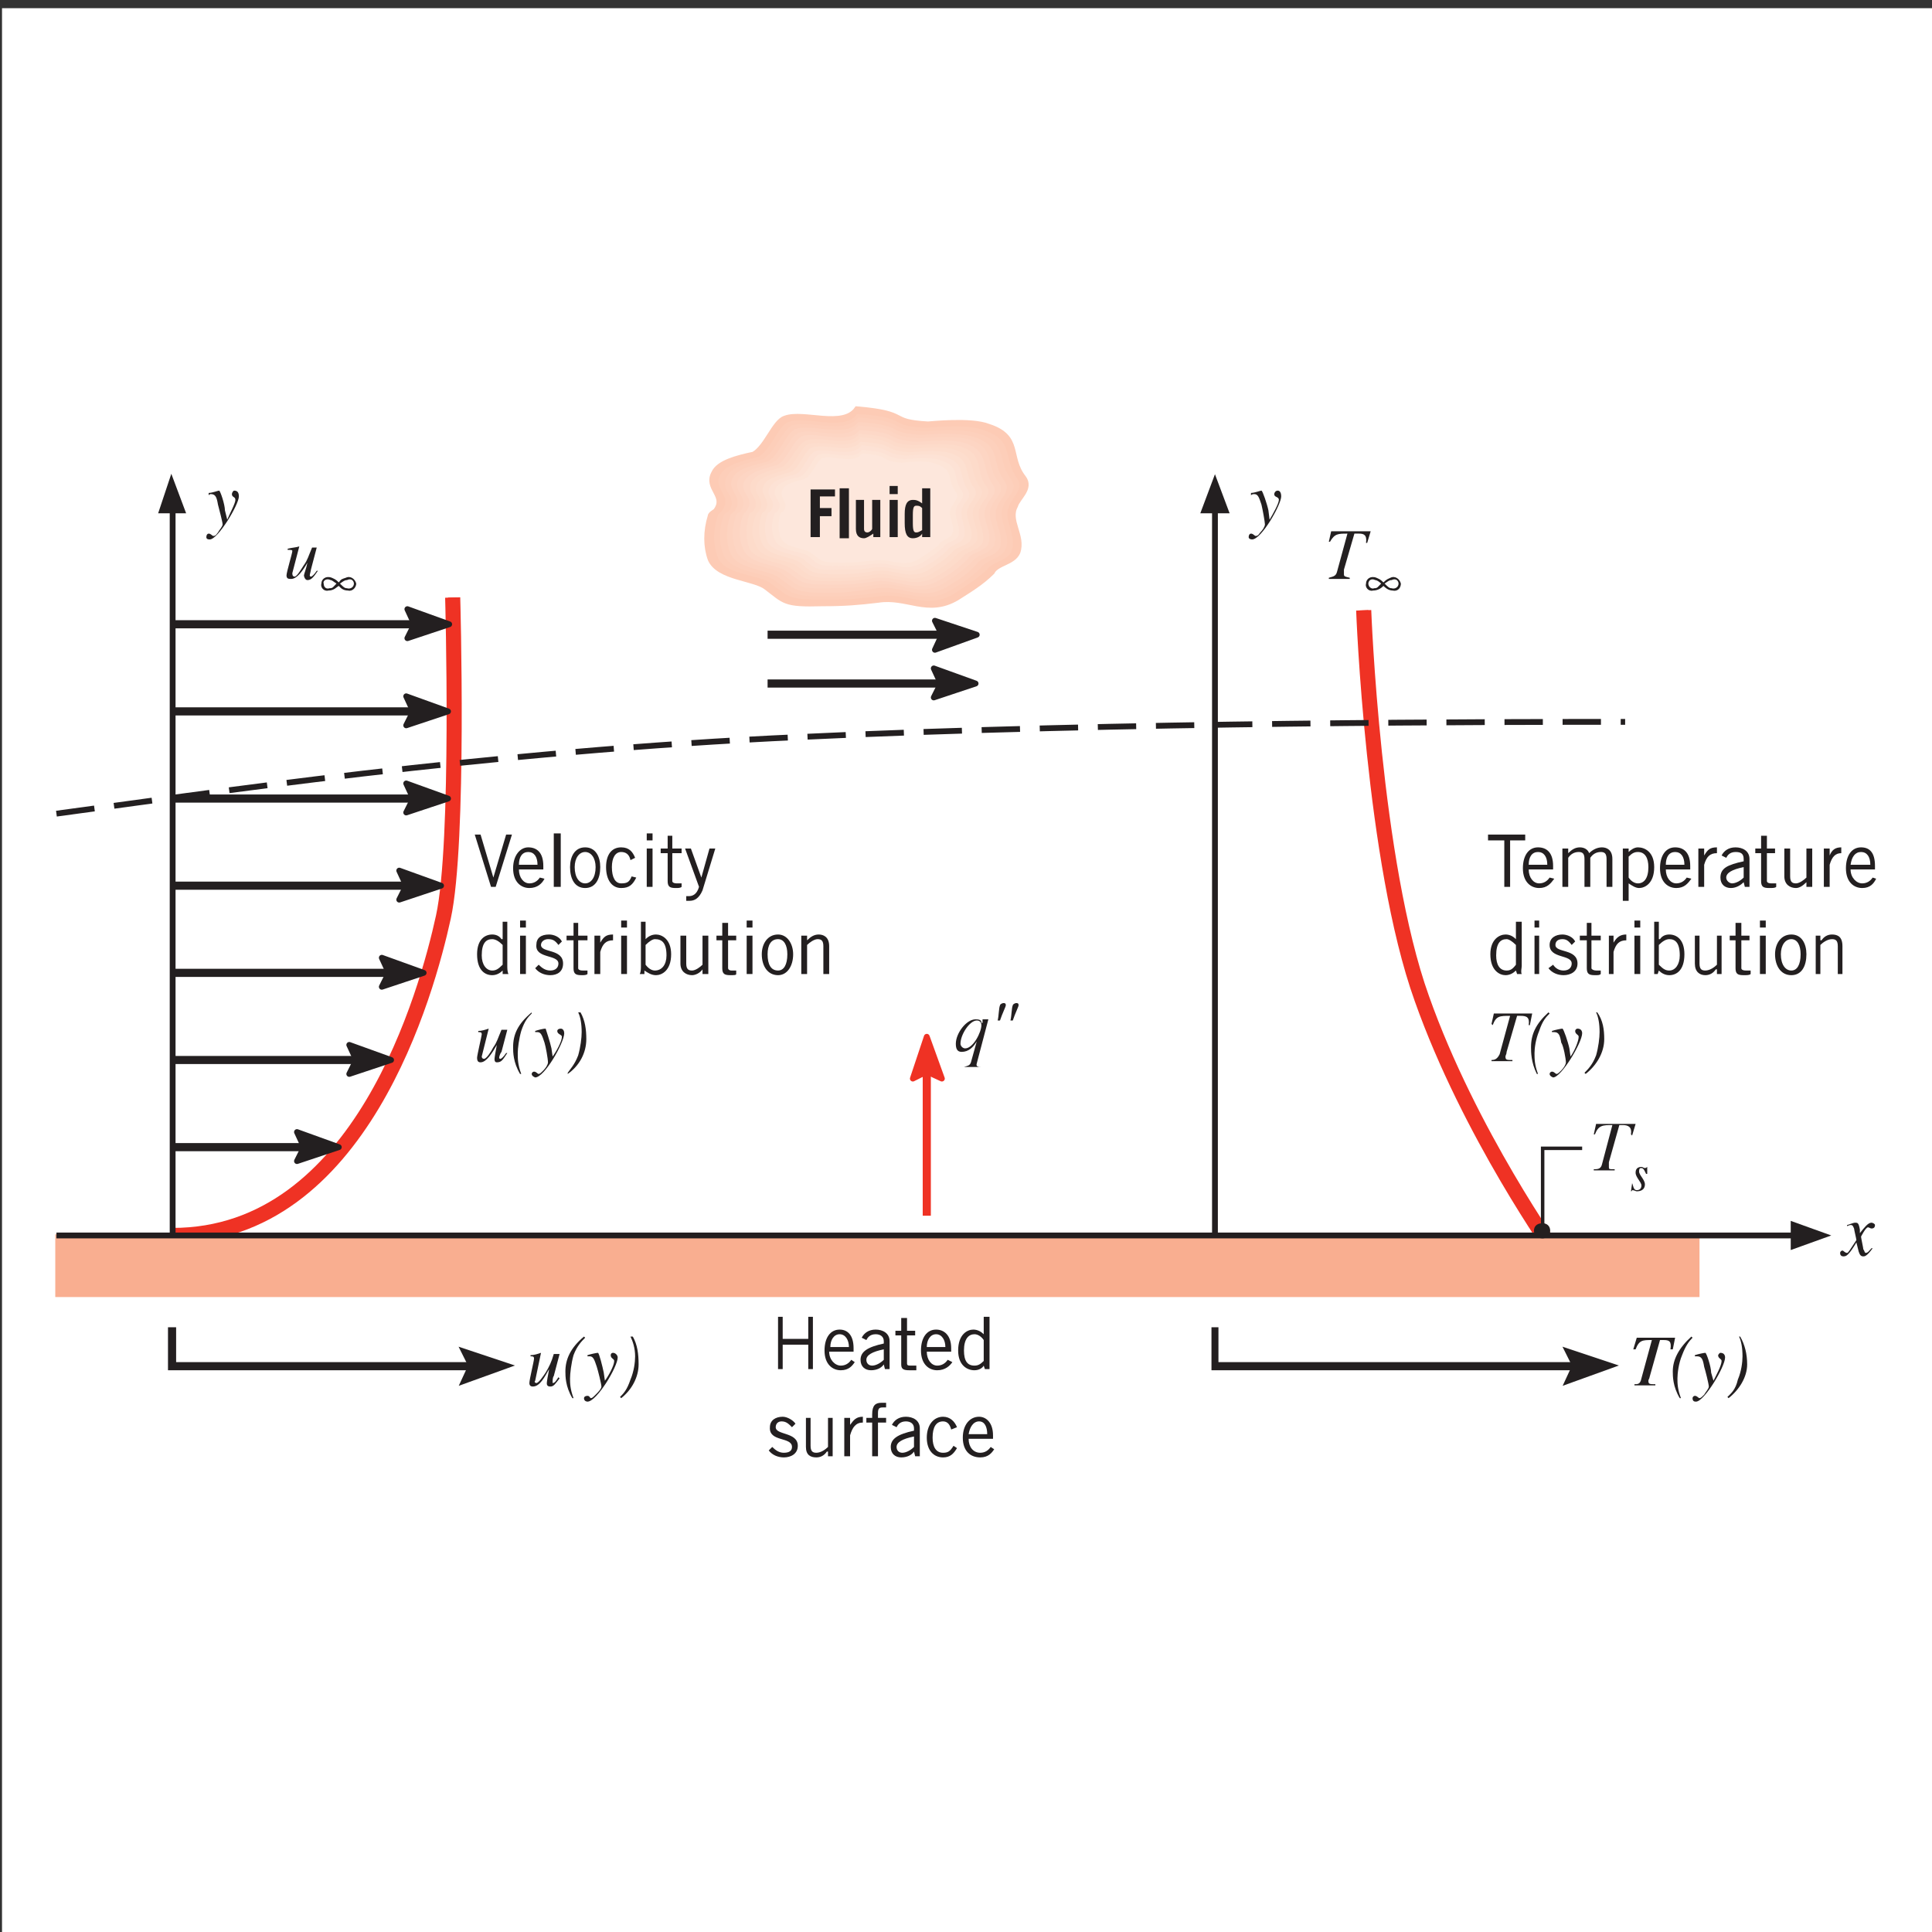 <?xml version="1.0" encoding="UTF-8" standalone="no"?>
<!-- Created with Inkscape (http://www.inkscape.org/) -->

<svg
   xmlns:dc="http://purl.org/dc/elements/1.1/"
   xmlns:cc="http://creativecommons.org/ns#"
   xmlns:rdf="http://www.w3.org/1999/02/22-rdf-syntax-ns#"
   xmlns:svg="http://www.w3.org/2000/svg"
   xmlns="http://www.w3.org/2000/svg"
   xmlns:sodipodi="http://sodipodi.sourceforge.net/DTD/sodipodi-0.dtd"
   xmlns:inkscape="http://www.inkscape.org/namespaces/inkscape"
   width="70.496mm"
   height="70.496mm"
   viewBox="0 0 70.496 70.496"
   version="1.1"
   id="svg8"
   inkscape:version="0.92.4 (5da689c313, 2019-01-14)"
   sodipodi:docname="convection_example.svg">
  <rect x="0" y="0" width="70.496" height="70.496" fill="#333333" stroke="none"/>
  <defs
     id="defs2">
    <clipPath
       id="clipPath842"
       clipPathUnits="userSpaceOnUse">
      <path
         style="clip-rule:evenodd"
         inkscape:connector-curvature="0"
         id="path840"
         d="m 24,48 v 960.16 H 792.16 V 48 Z" />
    </clipPath>
    <clipPath
       id="clipPath2778"
       clipPathUnits="userSpaceOnUse">
      <path
         style="clip-rule:evenodd"
         inkscape:connector-curvature="0"
         id="path2776"
         d="m 24,48 v 960.16 H 792.16 V 48 Z" />
    </clipPath>
    <clipPath
       id="clipPath3390"
       clipPathUnits="userSpaceOnUse">
      <path
         style="clip-rule:evenodd"
         inkscape:connector-curvature="0"
         id="path3388"
         d="m 24,48 v 960.16 H 792.16 V 48 Z" />
    </clipPath>
    <clipPath
       id="clipPath4466"
       clipPathUnits="userSpaceOnUse">
      <path
         style="clip-rule:evenodd"
         inkscape:connector-curvature="0"
         id="path4464"
         d="m 24,48 v 960.16 H 792.16 V 48 Z" />
    </clipPath>
    <clipPath
       id="clipPath4534"
       clipPathUnits="userSpaceOnUse">
      <path
         style="clip-rule:evenodd"
         inkscape:connector-curvature="0"
         id="path4532"
         d="m 24,48 v 960.16 H 792.16 V 48 Z" />
    </clipPath>
    <clipPath
       id="clipPath5434"
       clipPathUnits="userSpaceOnUse">
      <path
         style="clip-rule:evenodd"
         inkscape:connector-curvature="0"
         id="path5432"
         d="m 24,48 v 960.16 H 792.16 V 48 Z" />
    </clipPath>
    <clipPath
       id="clipPath8026"
       clipPathUnits="userSpaceOnUse">
      <path
         style="clip-rule:evenodd"
         inkscape:connector-curvature="0"
         id="path8024"
         d="m 24,48 v 960.16 H 792.16 V 48 Z" />
    </clipPath>
    <clipPath
       id="clipPath8298"
       clipPathUnits="userSpaceOnUse">
      <path
         style="clip-rule:evenodd"
         inkscape:connector-curvature="0"
         id="path8296"
         d="m 24,48 v 960.16 H 792.16 V 48 Z" />
    </clipPath>
    <clipPath
       id="clipPath8962"
       clipPathUnits="userSpaceOnUse">
      <path
         style="clip-rule:evenodd"
         inkscape:connector-curvature="0"
         id="path8960"
         d="m 24,48 v 960.16 H 792.16 V 48 Z" />
    </clipPath>
    <clipPath
       id="clipPath11782"
       clipPathUnits="userSpaceOnUse">
      <path
         style="clip-rule:evenodd"
         inkscape:connector-curvature="0"
         id="path11780"
         d="m 24,48 v 960.16 H 792.16 V 48 Z" />
    </clipPath>
    <clipPath
       id="clipPath11842"
       clipPathUnits="userSpaceOnUse">
      <path
         style="clip-rule:evenodd"
         inkscape:connector-curvature="0"
         id="path11840"
         d="m 24,48 v 960.16 H 792.16 V 48 Z" />
    </clipPath>
    <clipPath
       id="clipPath11934"
       clipPathUnits="userSpaceOnUse">
      <path
         style="clip-rule:evenodd"
         inkscape:connector-curvature="0"
         id="path11932"
         d="m 24,48 v 960.16 H 792.16 V 48 Z" />
    </clipPath>
    <clipPath
       id="clipPath12286"
       clipPathUnits="userSpaceOnUse">
      <path
         style="clip-rule:evenodd"
         inkscape:connector-curvature="0"
         id="path12284"
         d="m 24,48 v 960.16 H 792.16 V 48 Z" />
    </clipPath>
    <clipPath
       id="clipPath12402"
       clipPathUnits="userSpaceOnUse">
      <path
         style="clip-rule:evenodd"
         inkscape:connector-curvature="0"
         id="path12400"
         d="M -23.04,-0.48 H 26.4 v 31.2 h -49.44 z" />
    </clipPath>
    <clipPath
       id="clipPath12412"
       clipPathUnits="userSpaceOnUse">
      <path
         style="clip-rule:evenodd"
         inkscape:connector-curvature="0"
         id="path12410"
         d="m 24,48 v 960.16 H 792.16 V 48 Z" />
    </clipPath>
    <clipPath
       id="clipPath12472"
       clipPathUnits="userSpaceOnUse">
      <path
         style="clip-rule:evenodd"
         inkscape:connector-curvature="0"
         id="path12470"
         d="m 24,48 v 960.16 H 792.16 V 48 Z" />
    </clipPath>
    <clipPath
       id="clipPath12492"
       clipPathUnits="userSpaceOnUse">
      <path
         style="clip-rule:evenodd"
         inkscape:connector-curvature="0"
         id="path12490"
         d="m 183.2,814.4 h 216.96 v 14.08 H 183.2 Z" />
    </clipPath>
    <clipPath
       id="clipPath12506"
       clipPathUnits="userSpaceOnUse">
      <path
         style="clip-rule:evenodd"
         inkscape:connector-curvature="0"
         id="path12504"
         d="m 183.2,883.52 h 242.08 v 4.64 H 183.2 Z" />
    </clipPath>
    <clipPath
       id="clipPath12516"
       clipPathUnits="userSpaceOnUse">
      <path
         style="clip-rule:evenodd"
         inkscape:connector-curvature="0"
         id="path12514"
         d="m 24,48 v 960.16 H 792.16 V 48 Z" />
    </clipPath>
    <clipPath
       id="clipPath12536"
       clipPathUnits="userSpaceOnUse">
      <path
         style="clip-rule:evenodd"
         inkscape:connector-curvature="0"
         id="path12534"
         d="m 24,48 v 960.16 H 792.16 V 48 Z" />
    </clipPath>
  </defs>
  <sodipodi:namedview
     id="base"
     pagecolor="#ffffff"
     bordercolor="#666666"
     borderopacity="1.0"
     inkscape:pageopacity="0.0"
     inkscape:pageshadow="2"
     inkscape:zoom="2.8"
     inkscape:cx="84.404314"
     inkscape:cy="98.788935"
     inkscape:document-units="mm"
     inkscape:current-layer="g834"
     showgrid="false"
     fit-margin-top="0"
     fit-margin-left="0"
     fit-margin-right="0"
     fit-margin-bottom="0"
     inkscape:window-width="2560"
     inkscape:window-height="1361"
     inkscape:window-x="-9"
     inkscape:window-y="-9"
     inkscape:window-maximized="1" />
  <g
     inkscape:label="Layer 1"
     inkscape:groupmode="layer"
     id="layer1"
     transform="translate(-60.595,-183.57)">
    <g
       transform="matrix(0.265,0,0,0.265,14.064,-6.076)"
       inkscape:label="convection"
       id="g834">
      <rect
         style="opacity:1;fill:#ffffff;fill-opacity:1;stroke:none;stroke-width:4.783;stroke-linecap:round;stroke-miterlimit:10;stroke-dasharray:none;stroke-dashoffset:0;stroke-opacity:1"
         id="rect18738"
         width="266.443"
         height="266.443"
         x="175.866"
         y="716.773" />
      <g
         id="g11832">
        <path
           inkscape:connector-curvature="0"
           id="path11834"
           style="fill:#ffffff;fill-opacity:1;fill-rule:nonzero;stroke:none"
           d="M 183.2,771.52 H 434.4 V 918.56 H 183.2 Z" />
      </g>
      <g
         id="g11836">
        <g
           clip-path="url(#clipPath11842)"
           id="g11838">
          <g
             id="g11844">
            <path
               inkscape:connector-curvature="0"
               id="path11846"
               style="fill:none;stroke:#ef3224;stroke-width:2.08;stroke-linecap:butt;stroke-linejoin:round;stroke-miterlimit:10;stroke-dasharray:none;stroke-opacity:1"
               d="m 237.92,797.92 c 0,0 0.96,33.76 -1.28,44 -2.24,10.24 -11.36,43.84 -37.28,43.84" />
          </g>
          <g
             id="g11848">
            <path
               inkscape:connector-curvature="0"
               id="path11850"
               style="fill:none;stroke:#ef3224;stroke-width:1.28;stroke-linecap:butt;stroke-linejoin:round;stroke-miterlimit:10;stroke-dasharray:none;stroke-opacity:1"
               d="m 237.92,797.92 c 0,0 0.96,33.76 -1.28,44 -2.24,10.24 -11.36,43.84 -37.28,43.84" />
          </g>
          <g
             id="g11852">
            <path
               inkscape:connector-curvature="0"
               id="path11854"
               style="fill:none;stroke:#ef3224;stroke-width:2.08;stroke-linecap:butt;stroke-linejoin:round;stroke-miterlimit:10;stroke-dasharray:none;stroke-opacity:1"
               d="m 363.36,799.68 c 0,0 1.28,34.72 8,53.44 6.56,18.56 18.56,35.36 18.56,35.36" />
          </g>
          <g
             id="g11856">
            <path
               inkscape:connector-curvature="0"
               id="path11858"
               style="fill:none;stroke:#ef3224;stroke-width:1.28;stroke-linecap:butt;stroke-linejoin:round;stroke-miterlimit:10;stroke-dasharray:none;stroke-opacity:1"
               d="m 363.36,799.68 c 0,0 1.28,34.72 8,53.44 6.56,18.56 18.56,35.36 18.56,35.36" />
          </g>
          <g
             id="g11860">
            <path
               inkscape:connector-curvature="0"
               id="path11862"
               style="fill:#231f20;fill-opacity:1;fill-rule:nonzero;stroke:none"
               d="m 222.24,873.6 -5.76,1.92 0.96,-1.92 -0.96,-2.08 z" />
          </g>
          <g
             id="g11864">
            <path
               inkscape:connector-curvature="0"
               id="path11866"
               style="fill:none;stroke:#231f20;stroke-width:0.8;stroke-linecap:butt;stroke-linejoin:round;stroke-miterlimit:10;stroke-dasharray:none;stroke-opacity:1"
               d="m 222.24,873.6 -5.76,1.92 0.96,-1.92 -0.96,-2.08 z" />
          </g>
          <g
             id="g11868">
            <path
               inkscape:connector-curvature="0"
               id="path11870"
               style="fill:#231f20;fill-opacity:1;fill-rule:nonzero;stroke:none"
               d="m 229.44,861.6 -5.76,1.92 0.96,-1.92 -0.96,-2.08 z" />
          </g>
          <g
             id="g11872">
            <path
               inkscape:connector-curvature="0"
               id="path11874"
               style="fill:none;stroke:#231f20;stroke-width:0.8;stroke-linecap:butt;stroke-linejoin:round;stroke-miterlimit:10;stroke-dasharray:none;stroke-opacity:1"
               d="m 229.44,861.6 -5.76,1.92 0.96,-1.92 -0.96,-2.08 z" />
          </g>
          <g
             id="g11876">
            <path
               inkscape:connector-curvature="0"
               id="path11878"
               style="fill:#231f20;fill-opacity:1;fill-rule:nonzero;stroke:none"
               d="m 233.92,849.6 -5.76,1.92 0.96,-1.92 -0.96,-2.08 z" />
          </g>
          <g
             id="g11880">
            <path
               inkscape:connector-curvature="0"
               id="path11882"
               style="fill:none;stroke:#231f20;stroke-width:0.8;stroke-linecap:butt;stroke-linejoin:round;stroke-miterlimit:10;stroke-dasharray:none;stroke-opacity:1"
               d="m 233.92,849.6 -5.76,1.92 0.96,-1.92 -0.96,-2.08 z" />
          </g>
          <g
             id="g11884">
            <path
               inkscape:connector-curvature="0"
               id="path11886"
               style="fill:#231f20;fill-opacity:1;fill-rule:nonzero;stroke:none"
               d="m 236.32,837.6 -5.76,1.92 0.96,-1.92 -0.96,-2.08 z" />
          </g>
          <g
             id="g11888">
            <path
               inkscape:connector-curvature="0"
               id="path11890"
               style="fill:none;stroke:#231f20;stroke-width:0.8;stroke-linecap:butt;stroke-linejoin:round;stroke-miterlimit:10;stroke-dasharray:none;stroke-opacity:1"
               d="m 236.32,837.6 -5.76,1.92 0.96,-1.92 -0.96,-2.08 z" />
          </g>
          <g
             id="g11892">
            <path
               inkscape:connector-curvature="0"
               id="path11894"
               style="fill:#231f20;fill-opacity:1;fill-rule:nonzero;stroke:none"
               d="m 237.28,825.6 -5.76,1.92 0.96,-1.92 -0.96,-2.08 z" />
          </g>
          <g
             id="g11896">
            <path
               inkscape:connector-curvature="0"
               id="path11898"
               style="fill:none;stroke:#231f20;stroke-width:0.8;stroke-linecap:butt;stroke-linejoin:round;stroke-miterlimit:10;stroke-dasharray:none;stroke-opacity:1"
               d="m 237.28,825.6 -5.76,1.92 0.96,-1.92 -0.96,-2.08 z" />
          </g>
          <g
             id="g11900">
            <path
               inkscape:connector-curvature="0"
               id="path11902"
               style="fill:#231f20;fill-opacity:1;fill-rule:nonzero;stroke:none"
               d="m 237.28,813.6 -5.76,1.92 0.96,-1.92 -0.96,-2.08 z" />
          </g>
          <g
             id="g11904">
            <path
               inkscape:connector-curvature="0"
               id="path11906"
               style="fill:none;stroke:#231f20;stroke-width:0.8;stroke-linecap:butt;stroke-linejoin:round;stroke-miterlimit:10;stroke-dasharray:none;stroke-opacity:1"
               d="m 237.28,813.6 -5.76,1.92 0.96,-1.92 -0.96,-2.08 z" />
          </g>
          <g
             id="g11908">
            <path
               inkscape:connector-curvature="0"
               id="path11910"
               style="fill:#231f20;fill-opacity:1;fill-rule:nonzero;stroke:none"
               d="m 237.44,801.6 -5.76,1.92 0.96,-1.92 -0.96,-2.08 z" />
          </g>
          <g
             id="g11912">
            <path
               inkscape:connector-curvature="0"
               id="path11914"
               style="fill:none;stroke:#231f20;stroke-width:0.8;stroke-linecap:butt;stroke-linejoin:round;stroke-miterlimit:10;stroke-dasharray:none;stroke-opacity:1"
               d="m 237.44,801.6 -5.76,1.92 0.96,-1.92 -0.96,-2.08 z" />
          </g>
          <g
             id="g11916">
            <path
               inkscape:connector-curvature="0"
               id="path11918"
               style="fill:#231f20;fill-opacity:1;fill-rule:nonzero;stroke:none"
               d="m 197.92,785.92 1.28,-3.84 1.44,3.84 z" />
          </g>
          <g
             id="g11920">
            <path
               inkscape:connector-curvature="0"
               id="path11922"
               style="fill:none;stroke:#231f20;stroke-width:0.8;stroke-linecap:butt;stroke-linejoin:miter;stroke-miterlimit:4;stroke-dasharray:none;stroke-opacity:1"
               d="m 197.92,785.92 1.28,-3.84 1.44,3.84 z" />
          </g>
        </g>
      </g>
      <g
         id="g11924">
        <path
           inkscape:connector-curvature="0"
           id="path11926"
           style="fill:#ffffff;fill-opacity:1;fill-rule:nonzero;stroke:none"
           d="M 191.04,814.24 H 199.36 v 12.8 h -8.32 z" />
      </g>
      <g
         id="g11928">
        <g
           clip-path="url(#clipPath11934)"
           id="g11930">
          <g
             id="g11936">
            <path
               inkscape:connector-curvature="0"
               id="path11938"
               style="fill:none;stroke:#231f20;stroke-width:0.8;stroke-linecap:butt;stroke-linejoin:round;stroke-miterlimit:10;stroke-dasharray:none;stroke-opacity:1"
               d="M 199.36,885.76 V 784.8" />
          </g>
          <g
             transform="translate(204.32,783.84)"
             id="g11940">
            <path
               inkscape:connector-curvature="0"
               id="path11942"
               style="fill:#231f20;fill-opacity:1;fill-rule:nonzero;stroke:none"
               d="m 0,0 c 0.16,-0.16 0.16,-0.16 0.32,-0.16 0.64,0 0.8,0.48 0.96,1.44 C 1.44,1.92 1.92,3.68 1.92,4 1.92,4.32 1.44,4.8 1.28,5.12 0.96,5.6 0.8,5.6 0.64,5.6 0.48,5.6 0.32,5.28 0,5.28 c -0.16,0 -0.32,0.16 -0.32,0.48 0,0.32 0.32,0.32 0.48,0.32 1.12,0 4,-4.8 4,-5.92 0,-0.48 -0.16,-0.8 -0.64,-0.8 -0.16,0 -0.32,0.32 -0.32,0.48 0,0.48 0.48,0.32 0.48,0.8 0,0.48 -0.8,1.92 -1.12,2.72 L 2.24,2.08 c 0,-0.8 -0.64,-2.72 -0.8,-2.72 -0.16,0 -0.96,0.32 -1.44,0.32 z" />
          </g>
          <g
             transform="translate(252.48,905.28)"
             id="g11944">
            <path
               inkscape:connector-curvature="0"
               id="path11946"
               style="fill:#231f20;fill-opacity:1;fill-rule:nonzero;stroke:none"
               d="m 0,0 c -0.32,0.48 -0.48,0.8 -0.8,0.8 0,0 0,-0.16 0,-0.16 0,-0.16 0,-0.64 0.16,-0.8 l 0.8,-3.04 h -0.8 c -0.32,1.12 -0.64,1.76 -1.12,2.56 C -2.08,-0.16 -2.72,0.8 -3.04,0.8 -3.2,0.8 -3.36,0.64 -3.2,0.48 l 0.8,-3.84 v 0 c -0.48,0.16 -0.96,0.32 -1.44,0.32 v 0.16 c 0.32,0 0.48,0 0.48,0.32 0,0.32 -0.64,2.88 -0.64,3.36 0,0.32 0.16,0.48 0.48,0.48 0.96,0 1.6,-1.28 2.24,-2.4 v 0 c -0.16,0.8 -0.32,1.76 -0.32,1.92 0,0.16 0,0.48 0.48,0.48 0.48,0 0.64,-0.32 1.28,-1.12 z" />
          </g>
          <g
             transform="translate(254.56,908.16)"
             id="g11948">
            <path
               inkscape:connector-curvature="0"
               id="path11950"
               style="fill:#231f20;fill-opacity:1;fill-rule:nonzero;stroke:none"
               d="m 0,0 c -0.48,-1.28 -0.48,-2.08 -0.48,-2.72 0,-0.64 0.16,-2.08 0.48,-3.2 0.48,-1.28 1.12,-1.92 1.6,-2.4 L 1.44,-8.48 c -1.92,1.6 -2.56,3.2 -2.56,4.8 0,0.64 0,2.08 0.96,3.68 z" />
          </g>
          <g
             transform="translate(256.48,902.4)"
             id="g11952">
            <path
               inkscape:connector-curvature="0"
               id="path11954"
               style="fill:#231f20;fill-opacity:1;fill-rule:nonzero;stroke:none"
               d="m 0,0 c 0,0 0.16,0 0.32,0 0.48,0 0.64,0.48 0.96,1.44 0.16,0.48 0.64,2.4 0.64,2.72 0,0.32 -0.48,0.8 -0.8,1.12 C 0.8,5.6 0.64,5.76 0.48,5.76 0.32,5.76 0.32,5.44 0,5.44 c -0.32,0 -0.48,0.16 -0.48,0.32 0,0.48 0.48,0.48 0.48,0.48 1.28,0 4.16,-4.8 4.16,-6.08 0,-0.32 -0.32,-0.64 -0.64,-0.64 -0.32,0 -0.32,0.32 -0.32,0.32 0,0.48 0.48,0.48 0.48,0.8 0,0.64 -0.8,2.08 -1.28,2.72 L 2.24,2.24 C 2.08,1.44 1.6,-0.48 1.44,-0.48 1.28,-0.48 0.48,-0.32 0,-0.16 Z" />
          </g>
          <g
             transform="translate(261.12,908.16)"
             id="g11956">
            <path
               inkscape:connector-curvature="0"
               id="path11958"
               style="fill:#231f20;fill-opacity:1;fill-rule:nonzero;stroke:none"
               d="M 0,0 C 1.44,-1.12 2.4,-2.88 2.4,-4.64 2.4,-6.08 2.24,-7.36 1.6,-8.48 H 1.28 c 0.32,0.64 0.64,1.6 0.64,2.72 0,0.8 -0.16,2.08 -0.64,3.2 -0.48,1.44 -0.96,1.92 -1.44,2.4 z" />
          </g>
          <g
             id="g11960">
            <path
               inkscape:connector-curvature="0"
               id="path11962"
               style="fill:#231f20;fill-opacity:1;fill-rule:nonzero;stroke:none"
               d="m 240.48,904.32 h -41.76 v -5.92 h 1.12 v 4.8 h 40.64 z" />
          </g>
          <g
             id="g11964">
            <path
               inkscape:connector-curvature="0"
               id="path11966"
               style="fill:#231f20;fill-opacity:1;fill-rule:nonzero;stroke:none"
               d="m 245.28,903.68 -5.76,2.08 0.96,-2.08 -0.96,-1.92 z" />
          </g>
          <g
             id="g11968">
            <path
               inkscape:connector-curvature="0"
               id="path11970"
               style="fill:none;stroke:#231f20;stroke-width:0.8;stroke-linecap:butt;stroke-linejoin:miter;stroke-miterlimit:4;stroke-dasharray:none;stroke-opacity:1"
               d="m 245.28,903.68 -5.76,2.08 0.96,-2.08 -0.96,-1.92 z" />
          </g>
          <g
             transform="translate(406.24,899.84)"
             id="g11972">
            <path
               inkscape:connector-curvature="0"
               id="path11974"
               style="fill:#231f20;fill-opacity:1;fill-rule:nonzero;stroke:none"
               d="m 0,0 h -5.28 l -0.48,1.6 h 0.32 C -4.96,0.32 -4.48,0.32 -3.2,0.32 L -4.64,5.6 C -4.8,6.4 -5.12,6.4 -5.6,6.4 v 0.16 h 2.88 V 6.4 c -0.8,0 -0.96,0 -0.96,-0.48 0,-0.16 0.16,-0.32 0.16,-0.48 l 1.44,-5.12 h 0.48 c 0.8,0 1.12,0.16 0.96,1.28 h 0.32 z" />
          </g>
          <g
             transform="translate(407.04,908.16)"
             id="g11976">
            <path
               inkscape:connector-curvature="0"
               id="path11978"
               style="fill:#231f20;fill-opacity:1;fill-rule:nonzero;stroke:none"
               d="m 0,0 c -0.48,-1.28 -0.48,-2.08 -0.48,-2.72 0,-0.64 0.16,-2.08 0.64,-3.2 0.48,-1.28 0.96,-1.92 1.44,-2.4 L 1.44,-8.48 c -1.76,1.6 -2.56,3.2 -2.56,4.8 0,0.64 0,2.08 0.96,3.68 z" />
          </g>
          <g
             transform="translate(408.96,902.4)"
             id="g11980">
            <path
               inkscape:connector-curvature="0"
               id="path11982"
               style="fill:#231f20;fill-opacity:1;fill-rule:nonzero;stroke:none"
               d="m 0,0 c 0.16,0 0.16,0 0.32,0 0.64,0 0.8,0.48 0.96,1.44 0.16,0.48 0.64,2.4 0.64,2.72 0,0.32 -0.48,0.8 -0.64,1.12 C 0.96,5.6 0.8,5.76 0.64,5.76 0.48,5.76 0.32,5.44 0,5.44 c -0.16,0 -0.32,0.16 -0.32,0.32 0,0.48 0.32,0.48 0.48,0.48 1.12,0 4,-4.8 4,-6.08 0,-0.32 -0.16,-0.64 -0.64,-0.64 -0.16,0 -0.32,0.32 -0.32,0.32 0,0.48 0.48,0.48 0.48,0.8 0,0.64 -0.8,2.08 -1.12,2.72 L 2.24,2.24 c 0,-0.8 -0.64,-2.72 -0.8,-2.72 -0.16,0 -0.96,0.16 -1.44,0.32 z" />
          </g>
          <g
             transform="translate(413.6,908.16)"
             id="g11984">
            <path
               inkscape:connector-curvature="0"
               id="path11986"
               style="fill:#231f20;fill-opacity:1;fill-rule:nonzero;stroke:none"
               d="M 0,0 C 1.44,-1.12 2.56,-2.88 2.56,-4.64 2.56,-6.08 2.24,-7.36 1.6,-8.48 H 1.44 c 0.32,0.64 0.48,1.6 0.48,2.72 0,0.8 -0.16,2.08 -0.64,3.2 -0.32,1.44 -0.96,1.92 -1.44,2.4 z" />
          </g>
          <g
             transform="translate(433.28,887.52)"
             id="g11988">
            <path
               inkscape:connector-curvature="0"
               id="path11990"
               style="fill:#231f20;fill-opacity:1;fill-rule:nonzero;stroke:none"
               d="m 0,0 c -0.32,0.32 -0.48,0.64 -0.8,0.64 -0.16,0 -0.16,-0.32 -0.32,-0.48 0,-0.16 -0.32,-1.6 -0.32,-1.76 0,0 0.64,-1.28 0.96,-1.28 0.16,0 0.32,0.16 0.48,0.16 0.32,0 0.48,-0.16 0.48,-0.48 0,-0.16 -0.32,-0.32 -0.48,-0.32 -0.48,0 -0.96,0.64 -1.6,1.44 v -0.48 c -0.16,-0.96 -0.32,-0.96 -0.64,-0.96 -0.32,0 -0.96,0.32 -1.12,0.32 v 0.16 c 0.32,-0.16 0.48,-0.16 0.48,-0.16 0.32,0 0.32,0.16 0.48,0.48 0,0.16 0.32,1.44 0.32,1.6 -0.96,1.44 -1.12,1.76 -1.28,1.76 -0.32,0 -0.48,-0.32 -0.64,-0.32 -0.16,0 -0.32,0.16 -0.32,0.32 0,0.32 0.16,0.48 0.48,0.48 0.32,0 0.48,-0.16 0.64,-0.32 0.32,-0.32 0.64,-0.8 1.12,-1.6 l 0.32,1.28 c 0.16,0.48 0.32,0.64 0.64,0.64 0.16,0 0.48,0 1.28,-1.12 z" />
          </g>
          <g
             transform="translate(400.8,870.4)"
             id="g11992">
            <path
               inkscape:connector-curvature="0"
               id="path11994"
               style="fill:#231f20;fill-opacity:1;fill-rule:nonzero;stroke:none"
               d="M 0,0 H -5.44 L -5.76,1.44 H -5.6 C -5.12,0.16 -4.48,0.16 -3.2,0.16 L -4.64,5.6 C -4.8,6.24 -5.28,6.24 -5.76,6.24 V 6.4 h 2.88 V 6.24 c -0.8,0 -0.8,0 -0.8,-0.32 0,-0.16 0,-0.32 0,-0.64 l 1.44,-5.12 h 0.48 c 0.8,0 1.28,0.32 1.12,1.28 l 0.16,0.16 z" />
          </g>
          <g
             transform="translate(400.32,878.56)"
             id="g11996">
            <path
               inkscape:connector-curvature="0"
               id="path11998"
               style="fill:#231f20;fill-opacity:1;fill-rule:nonzero;stroke:none"
               d="m 0,0 -0.16,1.12 v 0 C 0,1.12 0,0.96 0,0.96 c 0.32,0 0.48,0.16 0.64,0.16 0.48,0 1.12,-0.16 1.12,-0.96 0,-0.64 -0.8,-1.28 -0.8,-1.76 0,-0.48 0.16,-0.48 0.32,-0.48 0.32,0 0.48,0.48 0.64,0.8 h 0.16 v -0.96 0 c 0,0 -0.16,0.16 -0.32,0.16 -0.16,0 -0.32,-0.16 -0.48,-0.16 -0.8,0 -0.8,0.64 -0.8,0.8 0,0.64 0.8,1.28 0.8,1.76 0,0.32 -0.16,0.64 -0.64,0.64 C 0.16,0.96 0.16,0.32 0,0 Z" />
          </g>
          <g
             id="g12000">
            <path
               inkscape:connector-curvature="0"
               id="path12002"
               style="fill:#231f20;fill-opacity:1;fill-rule:nonzero;stroke:none"
               d="m 392.48,904.32 h -50.08 v -5.92 h 0.96 v 4.8 h 49.12 z" />
          </g>
          <g
             id="g12004">
            <path
               inkscape:connector-curvature="0"
               id="path12006"
               style="fill:#231f20;fill-opacity:1;fill-rule:nonzero;stroke:none"
               d="m 397.28,903.68 -5.76,2.08 0.96,-2.08 -0.96,-1.92 z" />
          </g>
          <g
             id="g12008">
            <path
               inkscape:connector-curvature="0"
               id="path12010"
               style="fill:none;stroke:#231f20;stroke-width:0.8;stroke-linecap:butt;stroke-linejoin:miter;stroke-miterlimit:4;stroke-dasharray:none;stroke-opacity:1"
               d="m 397.28,903.68 -5.76,2.08 0.96,-2.08 -0.96,-1.92 z" />
          </g>
          <g
             transform="translate(286.88,896.96)"
             id="g12012">
            <path
               inkscape:connector-curvature="0"
               id="path12014"
               style="fill:#231f20;fill-opacity:1;fill-rule:nonzero;stroke:none"
               d="M 0,0 V 3.04 H -3.52 V 0 h -0.64 v 7.2 h 0.64 V 3.84 H 0 V 7.2 H 0.64 V 0 Z" />
          </g>
          <g
             transform="translate(292.8,902.88)"
             id="g12016">
            <path
               inkscape:connector-curvature="0"
               id="path12018"
               style="fill:#231f20;fill-opacity:1;fill-rule:nonzero;stroke:none"
               d="m 0,0 c -0.32,0.48 -0.8,0.8 -1.44,0.8 -0.8,0 -1.6,-0.8 -1.6,-1.92 H 0.32 V -1.6 c 0,-1.76 -0.8,-2.56 -1.92,-2.56 -1.28,0 -2.08,1.12 -2.08,2.88 0,1.92 1.12,2.72 2.24,2.72 1.12,0 1.6,-0.64 1.92,-1.12 z m -2.88,-1.76 c 0,-0.96 0.48,-1.76 1.28,-1.76 0.8,0 1.28,0.8 1.28,1.76 z" />
          </g>
          <g
             transform="translate(294.88,900.16)"
             id="g12020">
            <path
               inkscape:connector-curvature="0"
               id="path12022"
               style="fill:#231f20;fill-opacity:1;fill-rule:nonzero;stroke:none"
               d="m 0,0 c 0.16,-0.32 0.48,-0.8 1.28,-0.8 0.64,0 1.12,0.32 1.12,0.96 v 0.32 c -2.24,0.48 -3.2,1.12 -3.2,2.24 0,0.96 0.64,1.44 1.44,1.44 0.8,0 1.44,-0.32 1.76,-0.8 L 2.56,4 H 3.2 c 0,-0.32 0,-0.48 0,-1.12 V 0.16 c 0,-1.12 -0.96,-1.6 -1.92,-1.6 -0.96,0 -1.6,0.48 -1.92,1.12 z M 2.4,2.72 C 1.92,3.2 1.28,3.52 0.8,3.52 0.32,3.52 0,3.2 0,2.72 0,2.08 0.8,1.6 2.4,1.28 Z" />
          </g>
          <g
             transform="translate(298.88,898.88)"
             id="g12024">
            <path
               inkscape:connector-curvature="0"
               id="path12026"
               style="fill:#231f20;fill-opacity:1;fill-rule:nonzero;stroke:none"
               d="m 0,0 v 0.64 h 0.8 v 4 c 0,0.64 0.32,0.8 1.12,0.8 0.48,0 0.8,0 0.96,0 V 4.8 C 2.56,4.8 2.4,4.8 2.24,4.8 1.76,4.8 1.6,4.8 1.6,4.48 V 0.64 H 2.72 V 0 H 1.6 V -1.76 H 0.8 V 0 Z" />
          </g>
          <g
             transform="translate(306.08,902.88)"
             id="g12028">
            <path
               inkscape:connector-curvature="0"
               id="path12030"
               style="fill:#231f20;fill-opacity:1;fill-rule:nonzero;stroke:none"
               d="M 0,0 C -0.32,0.48 -0.8,0.8 -1.44,0.8 -2.24,0.8 -2.88,0 -2.88,-1.12 H 0.48 V -1.6 c 0,-1.76 -0.96,-2.56 -2.08,-2.56 -1.28,0 -2.08,1.12 -2.08,2.88 0,1.92 1.12,2.72 2.24,2.72 1.12,0 1.76,-0.64 2.08,-1.12 z m -2.88,-1.76 c 0,-0.96 0.48,-1.76 1.28,-1.76 0.8,0 1.28,0.8 1.28,1.76 z" />
          </g>
          <g
             transform="translate(311.04,896.96)"
             id="g12032">
            <path
               inkscape:connector-curvature="0"
               id="path12034"
               style="fill:#231f20;fill-opacity:1;fill-rule:nonzero;stroke:none"
               d="m 0,0 v 2.4 0 C -0.32,2.08 -0.8,1.76 -1.44,1.76 c -0.8,0 -2.08,0.64 -2.08,2.88 0,2.08 1.28,2.72 2.24,2.72 0.64,0 1.12,-0.32 1.28,-0.64 L 0.16,7.2 H 0.8 c 0,-0.32 0,-0.64 0,-1.12 V 0 Z m 0,6.08 c -0.48,0.48 -0.8,0.64 -1.28,0.64 -0.96,0 -1.44,-0.64 -1.44,-2.08 0,-1.6 0.64,-2.24 1.44,-2.24 0.48,0 0.96,0.32 1.28,0.8 z" />
          </g>
          <g
             transform="translate(281.44,915.36)"
             id="g12036">
            <path
               inkscape:connector-curvature="0"
               id="path12038"
               style="fill:#231f20;fill-opacity:1;fill-rule:nonzero;stroke:none"
               d="M 0,0 C 0.48,0.64 1.28,0.96 2.08,0.96 3.04,0.96 4,0.48 4,-0.64 4,-2.56 0.96,-2.08 0.96,-3.2 0.96,-3.68 1.28,-4 1.76,-4 2.4,-4 2.72,-3.68 3.2,-3.2 L 3.68,-3.68 C 3.36,-4.16 2.56,-4.64 1.92,-4.64 0.96,-4.64 0.16,-4.16 0.16,-3.2 0,-1.12 3.2,-1.92 3.2,-0.48 3.2,0 2.88,0.32 2.08,0.32 1.44,0.32 0.96,0 0.48,-0.48 Z" />
          </g>
          <g
             transform="translate(290.24,916.16)"
             id="g12040">
            <path
               inkscape:connector-curvature="0"
               id="path12042"
               style="fill:#231f20;fill-opacity:1;fill-rule:nonzero;stroke:none"
               d="m 0,0 v -5.28 h -0.64 v 4 c -0.32,0.32 -0.96,0.8 -1.6,0.8 -0.48,0 -0.8,-0.16 -0.8,-0.96 v -3.84 h -0.64 v 4 c 0,1.12 0.64,1.44 1.44,1.44 0.64,0 1.12,-0.32 1.44,-0.8 h 0.16 V 0 Z" />
          </g>
          <g
             transform="translate(291.84,916.16)"
             id="g12044">
            <path
               inkscape:connector-curvature="0"
               id="path12046"
               style="fill:#231f20;fill-opacity:1;fill-rule:nonzero;stroke:none"
               d="M 0,0 H 0.8 V -2.88 C 1.12,-4 1.6,-4.64 2.56,-4.64 v -0.8 c -0.96,0 -1.28,0.48 -1.76,1.12 v 0 -0.96 H 0 Z" />
          </g>
          <g
             transform="translate(296.48,916.16)"
             id="g12048">
            <path
               inkscape:connector-curvature="0"
               id="path12050"
               style="fill:#231f20;fill-opacity:1;fill-rule:nonzero;stroke:none"
               d="M 0,0 V -4.64 H 1.12 V -5.28 H 0 v -0.64 c 0,-0.64 0.16,-0.8 0.64,-0.8 0.16,0 0.32,0 0.48,0 v -0.64 c -0.16,0 -0.32,0 -0.64,0 -0.8,0 -1.28,0.32 -1.28,1.6 v 0.48 h -0.8 v 0.64 h 0.8 V 0 Z" />
          </g>
          <g
             transform="translate(299.04,912.16)"
             id="g12052">
            <path
               inkscape:connector-curvature="0"
               id="path12054"
               style="fill:#231f20;fill-opacity:1;fill-rule:nonzero;stroke:none"
               d="m 0,0 c 0.16,-0.32 0.48,-0.8 1.28,-0.8 0.64,0 1.12,0.32 1.12,0.96 v 0.32 c -2.24,0.48 -3.2,1.12 -3.2,2.24 0,0.96 0.64,1.44 1.44,1.44 0.8,0 1.44,-0.32 1.76,-0.8 L 2.56,4 H 3.2 c 0,-0.32 0,-0.48 0,-1.12 V 0.16 c 0,-1.12 -0.96,-1.6 -1.92,-1.6 -0.96,0 -1.6,0.48 -1.92,1.12 z M 2.4,2.72 C 1.92,3.2 1.28,3.52 0.8,3.52 0.32,3.52 0,3.2 0,2.72 0,2.08 0.8,1.6 2.4,1.28 Z" />
          </g>
          <g
             transform="translate(307.36,912.16)"
             id="g12056">
            <path
               inkscape:connector-curvature="0"
               id="path12058"
               style="fill:#231f20;fill-opacity:1;fill-rule:nonzero;stroke:none"
               d="m 0,0 c -0.32,-0.8 -0.96,-1.44 -1.92,-1.44 -1.28,0 -2.24,1.12 -2.24,2.88 0,1.76 0.96,2.72 2.24,2.72 0.96,0 1.44,-0.48 1.92,-1.28 L -0.48,2.56 c -0.48,0.8 -0.8,0.96 -1.44,0.96 -0.96,0 -1.44,-0.8 -1.44,-2.08 0,-1.44 0.48,-2.24 1.44,-2.24 0.64,0 0.96,0.48 1.12,1.12 z" />
          </g>
          <g
             transform="translate(312,914.88)"
             id="g12060">
            <path
               inkscape:connector-curvature="0"
               id="path12062"
               style="fill:#231f20;fill-opacity:1;fill-rule:nonzero;stroke:none"
               d="M 0,0 C -0.32,0.48 -0.8,0.8 -1.44,0.8 -2.4,0.8 -3.04,0 -3.04,-1.12 H 0.32 V -1.6 c 0,-1.76 -0.96,-2.56 -1.92,-2.56 -1.28,0 -2.24,1.12 -2.24,2.88 0,1.92 1.12,2.72 2.4,2.72 1.12,0 1.6,-0.64 1.92,-1.12 z m -3.04,-1.76 c 0.16,-0.96 0.64,-1.76 1.44,-1.76 0.8,0 1.12,0.8 1.12,1.76 z" />
          </g>
          <g
             transform="translate(219.2,794.24)"
             id="g12064">
            <path
               inkscape:connector-curvature="0"
               id="path12066"
               style="fill:#231f20;fill-opacity:1;fill-rule:nonzero;stroke:none"
               d="M 0,0 C -0.32,0.48 -0.64,0.8 -0.8,0.8 -0.96,0.8 -0.96,0.64 -0.96,0.64 -0.96,0.48 -0.8,0 -0.8,-0.16 L 0,-3.2 h -0.64 c -0.48,1.12 -0.64,1.76 -1.12,2.4 -0.32,0.48 -0.96,1.6 -1.28,1.6 -0.32,0 -0.32,-0.32 -0.32,-0.48 l 0.96,-3.68 v 0 C -2.88,-3.2 -3.36,-3.2 -4,-3.04 v 0.16 c 0.48,0 0.64,0 0.64,0.16 0,0.32 -0.8,2.88 -0.8,3.36 0,0.48 0.32,0.48 0.64,0.48 0.8,0 1.6,-1.12 2.24,-2.24 v 0 c -0.16,0.8 -0.48,1.6 -0.48,1.76 0,0.16 0.16,0.64 0.48,0.64 0.48,0 0.8,-0.32 1.44,-1.28 z" />
          </g>
          <g
             transform="translate(222.24,795.84)"
             id="g12068">
            <path
               inkscape:connector-curvature="0"
               id="path12070"
               style="fill:#231f20;fill-opacity:1;fill-rule:nonzero;stroke:none"
               d="m 0,0 c -0.48,-0.48 -0.64,-0.48 -0.96,-0.64 -0.8,-0.32 -1.44,0.16 -1.44,0.8 -0.16,0.48 0.32,1.12 0.96,0.96 0.8,0 1.12,-0.48 1.44,-0.64 C 0.16,0.64 0.48,1.12 1.28,1.12 1.92,1.28 2.4,0.64 2.4,0.16 2.24,-0.48 1.6,-0.96 0.96,-0.64 0.48,-0.48 0.32,-0.48 0,0 Z M -0.32,0.16 C -0.8,0.64 -0.8,0.8 -1.28,0.8 c -0.48,0.16 -0.8,-0.16 -0.8,-0.64 -0.16,-0.32 0.32,-0.8 0.96,-0.48 0.16,0 0.32,0.16 0.8,0.48 z m 0.48,0 C 0.64,-0.16 0.8,-0.32 1.12,-0.32 1.76,-0.64 2.08,-0.16 2.08,0.16 2.08,0.64 1.6,0.96 1.12,0.8 0.8,0.8 0.64,0.64 0.16,0.16 Z" />
          </g>
          <g
             id="g12072">
            <path
               inkscape:connector-curvature="0"
               id="path12074"
               style="fill:#231f20;fill-opacity:1;fill-rule:nonzero;stroke:none"
               d="m 341.44,785.92 1.44,-3.84 1.44,3.84 z" />
          </g>
          <g
             id="g12076">
            <path
               inkscape:connector-curvature="0"
               id="path12078"
               style="fill:none;stroke:#231f20;stroke-width:0.8;stroke-linecap:butt;stroke-linejoin:miter;stroke-miterlimit:4;stroke-dasharray:none;stroke-opacity:1"
               d="m 341.44,785.92 1.44,-3.84 1.44,3.84 z" />
          </g>
          <g
             id="g12080">
            <path
               inkscape:connector-curvature="0"
               id="path12082"
               style="fill:#231f20;fill-opacity:1;fill-rule:nonzero;stroke:none"
               d="m 422.56,884.32 4,1.44 -4,1.44 z" />
          </g>
          <g
             id="g12084">
            <path
               inkscape:connector-curvature="0"
               id="path12086"
               style="fill:none;stroke:#231f20;stroke-width:0.8;stroke-linecap:butt;stroke-linejoin:miter;stroke-miterlimit:4;stroke-dasharray:none;stroke-opacity:1"
               d="m 422.56,884.32 4,1.44 -4,1.44 z" />
          </g>
          <g
             id="g12088">
            <path
               inkscape:connector-curvature="0"
               id="path12090"
               style="fill:none;stroke:#231f20;stroke-width:0.8;stroke-linecap:butt;stroke-linejoin:round;stroke-miterlimit:10;stroke-dasharray:none;stroke-opacity:1"
               d="M 342.88,784.8 V 885.76" />
          </g>
          <g
             transform="translate(347.84,783.84)"
             id="g12092">
            <path
               inkscape:connector-curvature="0"
               id="path12094"
               style="fill:#231f20;fill-opacity:1;fill-rule:nonzero;stroke:none"
               d="m 0,0 c 0.16,-0.16 0.32,-0.16 0.48,-0.16 0.48,0 0.64,0.48 0.96,1.44 C 1.6,1.92 1.92,3.68 1.92,4 1.92,4.32 1.6,4.8 1.28,5.12 0.96,5.6 0.8,5.6 0.64,5.6 0.48,5.6 0.32,5.28 0,5.28 c -0.16,0 -0.32,0.16 -0.32,0.48 0,0.32 0.48,0.32 0.48,0.32 1.28,0 4,-4.8 4,-5.92 0,-0.48 -0.16,-0.8 -0.48,-0.8 -0.32,0 -0.48,0.32 -0.48,0.48 0,0.48 0.64,0.32 0.64,0.8 0,0.48 -0.8,1.92 -1.28,2.72 L 2.4,2.08 C 2.24,1.28 1.6,-0.64 1.44,-0.64 1.28,-0.64 0.48,-0.32 0,-0.32 Z" />
          </g>
          <g
             transform="translate(364.32,788.8)"
             id="g12096">
            <path
               inkscape:connector-curvature="0"
               id="path12098"
               style="fill:#231f20;fill-opacity:1;fill-rule:nonzero;stroke:none"
               d="M 0,0 H -5.44 L -5.76,1.44 H -5.6 C -4.96,0.32 -4.48,0.32 -3.2,0.32 L -4.64,5.6 C -4.8,6.24 -5.28,6.24 -5.76,6.4 v 0.16 h 2.88 V 6.4 c -0.64,-0.16 -0.8,-0.16 -0.8,-0.48 0,-0.16 0,-0.32 0,-0.64 l 1.44,-4.96 h 0.64 c 0.64,0 1.12,0.16 0.96,1.28 h 0.16 z" />
          </g>
          <g
             transform="translate(366.08,795.84)"
             id="g12100">
            <path
               inkscape:connector-curvature="0"
               id="path12102"
               style="fill:#231f20;fill-opacity:1;fill-rule:nonzero;stroke:none"
               d="m 0,0 c -0.48,-0.48 -0.64,-0.48 -0.96,-0.64 -0.8,-0.32 -1.44,0.16 -1.44,0.8 -0.16,0.48 0.32,1.12 0.96,0.96 0.8,0 1.28,-0.48 1.44,-0.64 C 0.16,0.64 0.64,1.12 1.28,1.12 2.08,1.28 2.4,0.64 2.4,0.16 2.24,-0.48 1.6,-0.96 0.96,-0.64 0.64,-0.48 0.48,-0.48 0,0 Z M -0.32,0.16 C -0.8,0.64 -0.8,0.8 -1.28,0.8 -1.6,0.96 -2.08,0.64 -2.08,0.16 c 0,-0.32 0.32,-0.8 0.96,-0.48 0.16,0 0.48,0.16 0.8,0.48 z m 0.48,0 C 0.64,-0.16 0.8,-0.32 1.12,-0.32 1.76,-0.64 2.08,-0.16 2.08,0.16 2.08,0.64 1.6,0.96 1.12,0.8 0.8,0.8 0.64,0.64 0.16,0.16 Z" />
          </g>
          <g
             id="g12104">
            <path
               inkscape:connector-curvature="0"
               id="path12106"
               style="fill:none;stroke:#231f20;stroke-width:1.12;stroke-linecap:butt;stroke-linejoin:round;stroke-miterlimit:10;stroke-dasharray:none;stroke-opacity:1"
               d="m 199.36,873.6 h 18.4" />
          </g>
          <g
             id="g12108">
            <path
               inkscape:connector-curvature="0"
               id="path12110"
               style="fill:none;stroke:#231f20;stroke-width:1.12;stroke-linecap:butt;stroke-linejoin:round;stroke-miterlimit:10;stroke-dasharray:none;stroke-opacity:1"
               d="m 199.36,861.6 h 25.6" />
          </g>
          <g
             id="g12112">
            <path
               inkscape:connector-curvature="0"
               id="path12114"
               style="fill:none;stroke:#231f20;stroke-width:1.12;stroke-linecap:butt;stroke-linejoin:round;stroke-miterlimit:10;stroke-dasharray:none;stroke-opacity:1"
               d="m 199.36,849.6 h 30.08" />
          </g>
          <g
             id="g12116">
            <path
               inkscape:connector-curvature="0"
               id="path12118"
               style="fill:none;stroke:#231f20;stroke-width:1.12;stroke-linecap:butt;stroke-linejoin:round;stroke-miterlimit:10;stroke-dasharray:none;stroke-opacity:1"
               d="m 199.36,837.6 h 32.48" />
          </g>
          <g
             id="g12120">
            <path
               inkscape:connector-curvature="0"
               id="path12122"
               style="fill:none;stroke:#231f20;stroke-width:1.12;stroke-linecap:butt;stroke-linejoin:round;stroke-miterlimit:10;stroke-dasharray:none;stroke-opacity:1"
               d="M 199.36,825.6 H 232.8" />
          </g>
          <g
             id="g12124">
            <path
               inkscape:connector-curvature="0"
               id="path12126"
               style="fill:none;stroke:#231f20;stroke-width:1.12;stroke-linecap:butt;stroke-linejoin:round;stroke-miterlimit:10;stroke-dasharray:none;stroke-opacity:1"
               d="M 199.36,813.6 H 232.8" />
          </g>
          <g
             id="g12128">
            <path
               inkscape:connector-curvature="0"
               id="path12130"
               style="fill:none;stroke:#231f20;stroke-width:1.12;stroke-linecap:butt;stroke-linejoin:round;stroke-miterlimit:10;stroke-dasharray:none;stroke-opacity:1"
               d="m 199.36,801.6 h 33.92" />
          </g>
          <g
             id="g12132">
            <path
               inkscape:connector-curvature="0"
               id="path12134"
               style="fill:#231f20;fill-opacity:1;fill-rule:nonzero;stroke:none"
               d="m 309.92,809.76 -5.76,1.92 0.96,-1.92 -0.96,-2.08 z" />
          </g>
          <g
             id="g12136">
            <path
               inkscape:connector-curvature="0"
               id="path12138"
               style="fill:none;stroke:#231f20;stroke-width:0.8;stroke-linecap:butt;stroke-linejoin:round;stroke-miterlimit:10;stroke-dasharray:none;stroke-opacity:1"
               d="m 309.92,809.76 -5.76,1.92 0.96,-1.92 -0.96,-2.08 z" />
          </g>
          <g
             id="g12140">
            <path
               inkscape:connector-curvature="0"
               id="path12142"
               style="fill:#231f20;fill-opacity:1;fill-rule:nonzero;stroke:none"
               d="M 310.08,803.04 304.32,805.12 305.28,803.04 304.32,801.12 Z" />
          </g>
          <g
             id="g12144">
            <path
               inkscape:connector-curvature="0"
               id="path12146"
               style="fill:none;stroke:#231f20;stroke-width:0.8;stroke-linecap:butt;stroke-linejoin:round;stroke-miterlimit:10;stroke-dasharray:none;stroke-opacity:1"
               d="M 310.08,803.04 304.32,805.12 305.28,803.04 304.32,801.12 Z" />
          </g>
          <g
             id="g12148">
            <path
               inkscape:connector-curvature="0"
               id="path12150"
               style="fill:none;stroke:#231f20;stroke-width:1.12;stroke-linecap:butt;stroke-linejoin:round;stroke-miterlimit:10;stroke-dasharray:none;stroke-opacity:1"
               d="m 281.28,809.76 h 24.16" />
          </g>
          <g
             id="g12152">
            <path
               inkscape:connector-curvature="0"
               id="path12154"
               style="fill:none;stroke:#231f20;stroke-width:1.12;stroke-linecap:butt;stroke-linejoin:round;stroke-miterlimit:10;stroke-dasharray:none;stroke-opacity:1"
               d="m 281.28,803.04 h 24.64" />
          </g>
          <g
             id="g12156">
            <path
               inkscape:connector-curvature="0"
               id="path12158"
               style="fill:none;stroke:#231f20;stroke-width:0.48;stroke-linecap:butt;stroke-linejoin:miter;stroke-miterlimit:4;stroke-dasharray:none;stroke-opacity:1"
               d="m 388,885.12 v -11.36 h 5.44" />
          </g>
          <g
             transform="translate(385.6,831.36)"
             id="g12160">
            <path
               inkscape:connector-curvature="0"
               id="path12162"
               style="fill:#231f20;fill-opacity:1;fill-rule:nonzero;stroke:none"
               d="M 0,0 V -0.8 H -5.12 V 0 h 2.24 v 6.4 h 0.8 V 0 Z" />
          </g>
          <g
             transform="translate(388.96,836.48)"
             id="g12164">
            <path
               inkscape:connector-curvature="0"
               id="path12166"
               style="fill:#231f20;fill-opacity:1;fill-rule:nonzero;stroke:none"
               d="M 0,0 C -0.32,0.48 -0.8,0.8 -1.44,0.8 -2.24,0.8 -2.88,0 -2.88,-1.12 H 0.48 V -1.6 c 0,-1.92 -0.96,-2.56 -2.08,-2.56 -1.28,0 -2.08,1.12 -2.08,2.88 0,1.92 1.12,2.72 2.24,2.72 1.12,0 1.6,-0.64 2.08,-1.28 z m -2.88,-1.76 c 0,-1.12 0.48,-1.76 1.28,-1.76 0.8,0 1.28,0.64 1.28,1.76 z" />
          </g>
          <g
             transform="translate(391.52,837.76)"
             id="g12168">
            <path
               inkscape:connector-curvature="0"
               id="path12170"
               style="fill:#231f20;fill-opacity:1;fill-rule:nonzero;stroke:none"
               d="m 0,0 v -4 c 0.32,-0.48 0.8,-0.8 1.44,-0.8 0.48,0 0.8,0.16 0.8,0.96 V 0 h 0.8 v -4 c 0.32,-0.48 0.8,-0.8 1.44,-0.8 0.48,0 0.8,0.16 0.8,0.96 V 0 h 0.8 v -3.84 c 0,-1.28 -0.8,-1.6 -1.44,-1.6 -0.64,0 -1.28,0.32 -1.76,0.8 -0.16,-0.48 -0.64,-0.8 -1.28,-0.8 -0.64,0 -1.12,0.32 -1.6,0.8 v 0 -0.64 H -0.8 V 0 Z" />
          </g>
          <g
             transform="translate(399.84,839.68)"
             id="g12172">
            <path
               inkscape:connector-curvature="0"
               id="path12174"
               style="fill:#231f20;fill-opacity:1;fill-rule:nonzero;stroke:none"
               d="m 0,0 v -2.4 0 c 0.48,0.32 0.96,0.64 1.44,0.64 0.8,0 2.08,-0.64 2.08,-2.88 0,-2.08 -1.28,-2.72 -2.24,-2.72 -0.48,0 -0.96,0.32 -1.28,0.64 v 0 -0.48 H -0.8 V 0 Z m 0,-6.08 c 0.48,-0.48 0.8,-0.64 1.28,-0.64 0.96,0 1.44,0.8 1.44,2.08 0,1.6 -0.64,2.24 -1.44,2.24 C 0.8,-2.4 0.32,-2.72 0,-3.2 Z" />
          </g>
          <g
             transform="translate(407.84,836.48)"
             id="g12176">
            <path
               inkscape:connector-curvature="0"
               id="path12178"
               style="fill:#231f20;fill-opacity:1;fill-rule:nonzero;stroke:none"
               d="M 0,0 C -0.32,0.48 -0.8,0.8 -1.44,0.8 -2.24,0.8 -2.88,0 -2.88,-1.12 H 0.48 V -1.6 c 0,-1.92 -0.96,-2.56 -2.08,-2.56 -1.28,0 -2.08,1.12 -2.08,2.88 0,1.92 1.12,2.72 2.24,2.72 1.12,0 1.6,-0.64 2.08,-1.28 z m -2.88,-1.76 c 0,-1.12 0.48,-1.76 1.28,-1.76 0.8,0 1.28,0.64 1.28,1.76 z" />
          </g>
          <g
             transform="translate(409.44,837.76)"
             id="g12180">
            <path
               inkscape:connector-curvature="0"
               id="path12182"
               style="fill:#231f20;fill-opacity:1;fill-rule:nonzero;stroke:none"
               d="m 0,0 h 0.8 v -3.04 c 0.32,-1.12 0.8,-1.6 1.76,-1.6 v -0.8 c -0.96,0 -1.28,0.32 -1.76,1.12 v 0 -0.96 H 0 Z" />
          </g>
          <g
             transform="translate(413.28,833.76)"
             id="g12184">
            <path
               inkscape:connector-curvature="0"
               id="path12186"
               style="fill:#231f20;fill-opacity:1;fill-rule:nonzero;stroke:none"
               d="m 0,0 c 0.16,-0.32 0.48,-0.8 1.28,-0.8 0.64,0 1.12,0.16 1.12,0.96 v 0.32 c -2.24,0.48 -3.2,0.96 -3.2,2.24 0,0.96 0.64,1.44 1.44,1.44 0.8,0 1.44,-0.48 1.76,-0.8 L 2.56,4 H 3.2 c 0,-0.32 0,-0.64 0,-1.12 V 0.16 c 0,-1.12 -0.96,-1.6 -1.92,-1.6 -0.96,0 -1.6,0.48 -1.92,1.12 z M 2.4,2.72 C 1.92,3.2 1.28,3.52 0.8,3.52 0.48,3.52 0,3.2 0,2.72 0,2.08 0.8,1.6 2.4,1.28 Z" />
          </g>
          <g
             transform="translate(417.28,832.48)"
             id="g12188">
            <path
               inkscape:connector-curvature="0"
               id="path12190"
               style="fill:#231f20;fill-opacity:1;fill-rule:nonzero;stroke:none"
               d="m 0,0 v 0.64 h 0.8 v 3.84 c 0,0.8 0.32,0.96 1.12,0.96 0.48,0 0.8,0 0.96,-0.16 V 4.8 C 2.56,4.8 2.4,4.8 2.24,4.8 1.76,4.8 1.6,4.64 1.6,4.48 V 0.64 H 2.72 V 0 H 1.6 V -1.76 H 0.8 V 0 Z" />
          </g>
          <g
             transform="translate(425.12,837.76)"
             id="g12192">
            <path
               inkscape:connector-curvature="0"
               id="path12194"
               style="fill:#231f20;fill-opacity:1;fill-rule:nonzero;stroke:none"
               d="m 0,0 v -5.28 h -0.8 v 4 c -0.32,0.32 -0.96,0.8 -1.44,0.8 -0.48,0 -0.8,-0.16 -0.8,-0.96 v -3.84 h -0.8 v 3.84 c 0,1.12 0.8,1.6 1.6,1.6 0.48,0 0.96,-0.32 1.44,-0.8 v 0 V 0 Z" />
          </g>
          <g
             transform="translate(426.72,837.76)"
             id="g12196">
            <path
               inkscape:connector-curvature="0"
               id="path12198"
               style="fill:#231f20;fill-opacity:1;fill-rule:nonzero;stroke:none"
               d="m 0,0 h 0.8 v -3.04 c 0.32,-1.12 0.8,-1.6 1.6,-1.6 v -0.8 c -0.8,0 -1.28,0.32 -1.6,1.12 v 0 -0.96 H 0 Z" />
          </g>
          <g
             transform="translate(433.44,836.48)"
             id="g12200">
            <path
               inkscape:connector-curvature="0"
               id="path12202"
               style="fill:#231f20;fill-opacity:1;fill-rule:nonzero;stroke:none"
               d="m 0,0 c -0.32,0.48 -0.8,0.8 -1.44,0.8 -0.8,0 -1.6,-0.8 -1.6,-1.92 H 0.32 V -1.6 c 0,-1.92 -0.8,-2.56 -1.92,-2.56 -1.28,0 -2.08,1.12 -2.08,2.88 0,1.92 1.12,2.72 2.24,2.72 1.12,0 1.6,-0.64 1.92,-1.28 z m -3.04,-1.76 c 0.16,-1.12 0.64,-1.76 1.44,-1.76 0.8,0 1.28,0.64 1.28,1.76 z" />
          </g>
          <g
             transform="translate(384.32,842.56)"
             id="g12204">
            <path
               inkscape:connector-curvature="0"
               id="path12206"
               style="fill:#231f20;fill-opacity:1;fill-rule:nonzero;stroke:none"
               d="m 0,0 v 2.4 0 C -0.48,1.92 -0.96,1.76 -1.44,1.76 c -0.8,0 -2.08,0.64 -2.08,2.72 0,2.24 1.28,2.88 2.08,2.88 0.64,0 1.12,-0.32 1.44,-0.64 L 0.16,7.2 H 0.8 C 0.64,6.88 0.8,6.4 0.8,6.08 V 0 Z m 0,5.92 c -0.48,0.64 -0.8,0.8 -1.28,0.8 -0.96,0 -1.44,-0.8 -1.44,-2.08 0,-1.76 0.64,-2.24 1.44,-2.24 0.32,0 0.8,0.32 1.28,0.8 z" />
          </g>
          <g
             transform="translate(386.88,849.76)"
             id="g12208">
            <path
               inkscape:connector-curvature="0"
               id="path12210"
               style="fill:#231f20;fill-opacity:1;fill-rule:nonzero;stroke:none"
               d="M 0,0 H 0.64 V -5.28 H 0 Z m 0,-7.36 v 0.96 h 0.64 v -0.96 z" />
          </g>
          <g
             transform="translate(388.8,848.96)"
             id="g12212">
            <path
               inkscape:connector-curvature="0"
               id="path12214"
               style="fill:#231f20;fill-opacity:1;fill-rule:nonzero;stroke:none"
               d="M 0,0 C 0.48,0.64 1.28,0.96 2.08,0.96 3.04,0.96 4,0.48 4,-0.64 4,-2.72 0.96,-2.08 0.96,-3.2 0.96,-3.68 1.28,-4 1.92,-4 2.4,-4 2.72,-3.84 3.2,-3.2 L 3.68,-3.68 C 3.36,-4.32 2.56,-4.64 1.92,-4.64 c -0.96,0 -1.76,0.48 -1.76,1.44 0,1.92 3.04,1.28 3.04,2.56 0,0.48 -0.32,0.96 -1.12,0.96 C 1.44,0.32 0.96,0 0.64,-0.48 Z" />
          </g>
          <g
             transform="translate(393.12,844.48)"
             id="g12216">
            <path
               inkscape:connector-curvature="0"
               id="path12218"
               style="fill:#231f20;fill-opacity:1;fill-rule:nonzero;stroke:none"
               d="m 0,0 v 0.64 h 0.96 v 3.84 c 0,0.8 0.32,0.96 1.12,0.96 0.48,0 0.64,0 0.8,-0.16 V 4.8 c -0.16,0 -0.32,0 -0.64,0 C 1.92,4.8 1.6,4.64 1.6,4.48 V 0.64 H 2.88 V 0 H 1.6 V -1.76 H 0.96 V 0 Z" />
          </g>
          <g
             transform="translate(397.12,849.76)"
             id="g12220">
            <path
               inkscape:connector-curvature="0"
               id="path12222"
               style="fill:#231f20;fill-opacity:1;fill-rule:nonzero;stroke:none"
               d="m 0,0 h 0.64 v -3.04 c 0.32,-1.12 0.8,-1.6 1.76,-1.6 v -0.8 c -0.8,0 -1.28,0.32 -1.76,1.12 v 0 -0.96 H 0 Z" />
          </g>
          <g
             transform="translate(400.64,849.76)"
             id="g12224">
            <path
               inkscape:connector-curvature="0"
               id="path12226"
               style="fill:#231f20;fill-opacity:1;fill-rule:nonzero;stroke:none"
               d="M 0,0 H 0.8 V -5.28 H 0 Z m 0,-7.36 v 0.96 h 0.8 v -0.96 z" />
          </g>
          <g
             transform="translate(403.36,842.56)"
             id="g12228">
            <path
               inkscape:connector-curvature="0"
               id="path12230"
               style="fill:#231f20;fill-opacity:1;fill-rule:nonzero;stroke:none"
               d="M 0,0 V 6.08 C 0,6.4 0,6.88 0,7.2 H 0.48 L 0.64,6.72 C 0.96,7.04 1.44,7.36 2.08,7.36 3.04,7.36 4.16,6.72 4.16,4.48 4.16,2.4 3.04,1.76 2.08,1.76 1.6,1.76 1.12,1.92 0.8,2.4 H 0.64 V 0 Z M 0.64,3.2 C 1.12,2.72 1.6,2.4 2.08,2.4 c 0.8,0 1.44,0.48 1.44,2.24 0,1.28 -0.64,2.08 -1.44,2.08 -0.48,0 -0.8,-0.16 -1.44,-0.8 z" />
          </g>
          <g
             transform="translate(412.64,849.76)"
             id="g12232">
            <path
               inkscape:connector-curvature="0"
               id="path12234"
               style="fill:#231f20;fill-opacity:1;fill-rule:nonzero;stroke:none"
               d="m 0,0 v -5.28 h -0.64 v 4 c -0.32,0.32 -0.96,0.8 -1.6,0.8 -0.48,0 -0.8,-0.16 -0.8,-0.96 v -3.84 h -0.64 v 3.84 c 0,1.12 0.64,1.6 1.44,1.6 0.64,0 1.12,-0.32 1.44,-0.8 h 0.16 V 0 Z" />
          </g>
          <g
             transform="translate(413.76,844.48)"
             id="g12236">
            <path
               inkscape:connector-curvature="0"
               id="path12238"
               style="fill:#231f20;fill-opacity:1;fill-rule:nonzero;stroke:none"
               d="m 0,0 v 0.64 h 0.8 v 3.84 c 0,0.8 0.32,0.96 1.12,0.96 0.48,0 0.8,0 0.96,-0.16 V 4.8 C 2.56,4.8 2.4,4.8 2.24,4.8 1.76,4.8 1.6,4.64 1.6,4.48 V 0.64 H 2.72 V 0 H 1.6 V -1.76 H 0.8 V 0 Z" />
          </g>
          <g
             transform="translate(417.92,849.76)"
             id="g12240">
            <path
               inkscape:connector-curvature="0"
               id="path12242"
               style="fill:#231f20;fill-opacity:1;fill-rule:nonzero;stroke:none"
               d="M 0,0 H 0.8 V -5.28 H 0 Z m 0,-7.36 v 0.96 h 0.8 v -0.96 z" />
          </g>
          <g
             transform="translate(423.52,847.04)"
             id="g12244">
            <path
               inkscape:connector-curvature="0"
               id="path12246"
               style="fill:#231f20;fill-opacity:1;fill-rule:nonzero;stroke:none"
               d="m 0,0 c 0,1.44 -0.48,2.24 -1.28,2.24 -0.8,0 -1.44,-0.8 -1.44,-2.24 0,-1.28 0.64,-2.08 1.44,-2.08 0.8,0 1.28,0.8 1.28,2.08 z m 0.8,0 c 0,-1.44 -0.64,-2.72 -2.08,-2.72 -1.44,0 -2.24,1.28 -2.24,2.72 0,1.6 0.8,2.88 2.24,2.88 C 0.16,2.88 0.8,1.6 0.8,0 Z" />
          </g>
          <g
             transform="translate(425.6,844.48)"
             id="g12248">
            <path
               inkscape:connector-curvature="0"
               id="path12250"
               style="fill:#231f20;fill-opacity:1;fill-rule:nonzero;stroke:none"
               d="m 0,0 v 5.28 h 0.64 v -4 c 0.32,-0.32 0.96,-0.8 1.6,-0.8 0.48,0 0.8,0.16 0.8,0.96 V 5.28 H 3.68 V 1.44 c 0,-1.28 -0.64,-1.6 -1.44,-1.6 -0.64,0 -1.12,0.32 -1.44,0.8 H 0.64 V 0 Z" />
          </g>
          <g
             transform="translate(386.56,855.2)"
             id="g12252">
            <path
               inkscape:connector-curvature="0"
               id="path12254"
               style="fill:#231f20;fill-opacity:1;fill-rule:nonzero;stroke:none"
               d="M 0,0 H -5.28 L -5.6,1.44 -5.44,1.6 c 0.48,-1.28 0.96,-1.28 2.4,-1.28 L -4.48,5.6 C -4.8,6.24 -5.12,6.4 -5.6,6.4 v 0.16 h 2.88 V 6.4 c -0.8,0 -0.96,0 -0.96,-0.48 0,-0.16 0.16,-0.32 0.16,-0.64 l 1.44,-4.96 h 0.48 c 0.8,0 1.28,0.16 1.12,1.28 h 0.16 z" />
          </g>
          <g
             transform="translate(387.36,863.52)"
             id="g12256">
            <path
               inkscape:connector-curvature="0"
               id="path12258"
               style="fill:#231f20;fill-opacity:1;fill-rule:nonzero;stroke:none"
               d="m 0,0 c -0.48,-1.28 -0.48,-2.08 -0.48,-2.88 0,-0.64 0.16,-1.92 0.64,-3.04 0.48,-1.44 0.96,-1.92 1.44,-2.4 L 1.44,-8.48 c -1.76,1.6 -2.4,3.04 -2.4,4.8 0,0.64 0,2.08 0.8,3.68 z" />
          </g>
          <g
             transform="translate(389.28,857.76)"
             id="g12260">
            <path
               inkscape:connector-curvature="0"
               id="path12262"
               style="fill:#231f20;fill-opacity:1;fill-rule:nonzero;stroke:none"
               d="M 0,0 C 0.16,0 0.16,0 0.32,0 0.96,0 1.12,0.48 1.28,1.44 1.6,1.92 1.92,3.68 1.92,4.16 1.92,4.48 1.6,4.96 1.28,5.28 0.96,5.6 0.8,5.76 0.64,5.76 0.48,5.76 0.32,5.44 0,5.44 c -0.16,0 -0.32,0.16 -0.32,0.32 0,0.32 0.48,0.48 0.48,0.48 1.12,0 4,-4.8 4,-6.08 0,-0.32 -0.16,-0.64 -0.64,-0.64 -0.16,0 -0.32,0.16 -0.32,0.32 0,0.48 0.48,0.48 0.48,0.8 0,0.64 -0.64,2.08 -1.12,2.72 L 2.4,2.24 C 2.24,1.44 1.6,-0.48 1.44,-0.48 1.28,-0.48 0.48,-0.32 0,-0.16 Z" />
          </g>
          <g
             transform="translate(393.92,863.52)"
             id="g12264">
            <path
               inkscape:connector-curvature="0"
               id="path12266"
               style="fill:#231f20;fill-opacity:1;fill-rule:nonzero;stroke:none"
               d="M 0,0 C 1.44,-1.12 2.56,-2.88 2.56,-4.8 2.56,-6.08 2.4,-7.36 1.6,-8.48 H 1.44 c 0.32,0.64 0.48,1.6 0.48,2.72 0,0.8 -0.16,2.08 -0.48,3.2 -0.48,1.28 -1.12,1.92 -1.6,2.4 z" />
          </g>
          <g
             transform="translate(243.2,837.76)"
             id="g12268">
            <path
               inkscape:connector-curvature="0"
               id="path12270"
               style="fill:#231f20;fill-opacity:1;fill-rule:nonzero;stroke:none"
               d="m 0,0 h 0.64 l 2.24,-7.2 h -0.8 l -1.76,5.92 v 0 L -1.44,-7.2 h -0.8 z" />
          </g>
          <g
             transform="translate(249.92,836.48)"
             id="g12272">
            <path
               inkscape:connector-curvature="0"
               id="path12274"
               style="fill:#231f20;fill-opacity:1;fill-rule:nonzero;stroke:none"
               d="M 0,0 C -0.32,0.48 -0.8,0.8 -1.44,0.8 -2.24,0.8 -2.88,0 -2.88,-1.12 H 0.48 V -1.6 c 0,-1.92 -0.96,-2.56 -2.08,-2.56 -1.12,0 -2.08,1.12 -2.08,2.88 0,1.92 1.12,2.72 2.24,2.72 1.12,0 1.76,-0.64 2.08,-1.28 z m -2.88,-1.76 c 0,-1.12 0.48,-1.76 1.28,-1.76 0.8,0 1.28,0.64 1.28,1.76 z" />
          </g>
        </g>
      </g>
      <g
         id="g12276">
        <path
           inkscape:connector-curvature="0"
           id="path12278"
           style="fill:#231f20;fill-opacity:1;fill-rule:nonzero;stroke:none"
           d="m 251.84,830.4 h 0.96 v 7.36 h -0.96 z" />
      </g>
      <g
         id="g12280">
        <g
           clip-path="url(#clipPath12286)"
           id="g12282">
          <g
             transform="translate(257.6,835.04)"
             id="g12288">
            <path
               inkscape:connector-curvature="0"
               id="path12290"
               style="fill:#231f20;fill-opacity:1;fill-rule:nonzero;stroke:none"
               d="m 0,0 c 0,1.44 -0.64,2.24 -1.44,2.24 -0.8,0 -1.44,-0.8 -1.44,-2.24 0,-1.28 0.64,-2.08 1.44,-2.08 0.8,0 1.44,0.8 1.44,2.08 z m 0.64,0 c 0,-1.44 -0.64,-2.72 -2.08,-2.72 -1.44,0 -2.08,1.28 -2.08,2.72 0,1.6 0.64,2.88 2.08,2.88 C 0,2.88 0.64,1.6 0.64,0 Z" />
          </g>
          <g
             transform="translate(263.04,833.76)"
             id="g12292">
            <path
               inkscape:connector-curvature="0"
               id="path12294"
               style="fill:#231f20;fill-opacity:1;fill-rule:nonzero;stroke:none"
               d="m 0,0 c -0.32,-0.8 -0.8,-1.44 -1.92,-1.44 -1.28,0 -2.08,0.96 -2.08,2.72 0,1.76 0.8,2.88 2.08,2.88 1.12,0 1.6,-0.48 2.08,-1.44 L -0.48,2.56 c -0.32,0.8 -0.64,0.96 -1.44,0.96 -0.8,0 -1.28,-0.8 -1.28,-2.24 0,-1.28 0.48,-2.08 1.28,-2.08 0.64,0 1.12,0.32 1.28,1.12 z" />
          </g>
          <g
             transform="translate(264.64,837.76)"
             id="g12296">
            <path
               inkscape:connector-curvature="0"
               id="path12298"
               style="fill:#231f20;fill-opacity:1;fill-rule:nonzero;stroke:none"
               d="M 0,0 H 0.8 V -5.28 H 0 Z m 0,-7.36 v 0.96 h 0.8 v -0.96 z" />
          </g>
          <g
             transform="translate(266.56,832.48)"
             id="g12300">
            <path
               inkscape:connector-curvature="0"
               id="path12302"
               style="fill:#231f20;fill-opacity:1;fill-rule:nonzero;stroke:none"
               d="m 0,0 v 0.64 h 0.96 v 3.84 c 0,0.8 0.32,0.96 1.12,0.96 0.32,0 0.64,0 0.8,-0.16 V 4.8 C 2.72,4.8 2.4,4.8 2.24,4.8 1.76,4.8 1.6,4.64 1.6,4.48 V 0.64 H 2.88 V 0 H 1.6 V -1.76 H 0.96 V 0 Z" />
          </g>
          <g
             transform="translate(273.28,832.48)"
             id="g12304">
            <path
               inkscape:connector-curvature="0"
               id="path12306"
               style="fill:#231f20;fill-opacity:1;fill-rule:nonzero;stroke:none"
               d="M 0,0 -1.12,4 V 4 L -2.56,0 h -0.8 l 1.92,5.28 c -0.32,1.12 -0.96,1.28 -1.44,1.28 -0.16,0 -0.32,0 -0.32,0 V 7.2 c 0.16,0 0.16,0 0.48,0 0.64,0 1.28,-0.32 1.76,-1.44 L 0.8,0 Z" />
          </g>
          <g
             transform="translate(244.8,842.56)"
             id="g12308">
            <path
               inkscape:connector-curvature="0"
               id="path12310"
               style="fill:#231f20;fill-opacity:1;fill-rule:nonzero;stroke:none"
               d="m 0,0 v 2.4 h -0.16 c -0.32,-0.48 -0.8,-0.64 -1.28,-0.64 -0.96,0 -2.08,0.64 -2.08,2.72 0,2.24 1.12,2.88 2.08,2.88 0.64,0 1.12,-0.32 1.44,-0.64 V 7.2 H 0.8 C 0.64,6.88 0.64,6.4 0.64,6.08 V 0 Z m 0,5.92 c -0.64,0.64 -0.96,0.8 -1.44,0.8 -0.8,0 -1.44,-0.8 -1.44,-2.08 0,-1.76 0.64,-2.24 1.44,-2.24 0.48,0 0.96,0.32 1.44,0.8 z" />
          </g>
          <g
             transform="translate(247.2,849.76)"
             id="g12312">
            <path
               inkscape:connector-curvature="0"
               id="path12314"
               style="fill:#231f20;fill-opacity:1;fill-rule:nonzero;stroke:none"
               d="M 0,0 H 0.8 V -5.28 H 0 Z m 0,-7.36 v 0.96 h 0.8 v -0.96 z" />
          </g>
          <g
             transform="translate(249.28,848.96)"
             id="g12316">
            <path
               inkscape:connector-curvature="0"
               id="path12318"
               style="fill:#231f20;fill-opacity:1;fill-rule:nonzero;stroke:none"
               d="m 0,0 c 0.48,0.64 1.28,0.96 2.08,0.96 0.96,0 1.76,-0.48 1.76,-1.6 C 3.84,-2.72 0.8,-2.08 0.8,-3.2 0.8,-3.68 1.28,-4 1.76,-4 2.4,-4 2.72,-3.84 3.2,-3.2 L 3.68,-3.68 C 3.36,-4.32 2.56,-4.64 1.92,-4.64 0.8,-4.64 0.16,-4.16 0.16,-3.2 0,-1.28 3.2,-1.92 3.2,-0.64 3.2,-0.16 2.88,0.32 2.08,0.32 1.44,0.32 0.96,0 0.48,-0.48 Z" />
          </g>
          <g
             transform="translate(253.6,844.48)"
             id="g12320">
            <path
               inkscape:connector-curvature="0"
               id="path12322"
               style="fill:#231f20;fill-opacity:1;fill-rule:nonzero;stroke:none"
               d="m 0,0 v 0.64 h 0.96 v 3.84 c 0,0.8 0.32,0.96 1.12,0.96 0.32,0 0.64,0 0.8,-0.16 V 4.8 C 2.72,4.8 2.4,4.8 2.24,4.8 1.76,4.8 1.6,4.64 1.6,4.48 V 0.64 H 2.88 V 0 H 1.6 V -1.76 H 0.96 V 0 Z" />
          </g>
          <g
             transform="translate(257.44,849.76)"
             id="g12324">
            <path
               inkscape:connector-curvature="0"
               id="path12326"
               style="fill:#231f20;fill-opacity:1;fill-rule:nonzero;stroke:none"
               d="m 0,0 h 0.8 v -3.04 c 0.32,-1.12 0.8,-1.6 1.76,-1.6 v -0.8 c -0.96,0 -1.28,0.32 -1.76,1.12 v 0 -0.96 H 0 Z" />
          </g>
          <g
             transform="translate(261.12,849.76)"
             id="g12328">
            <path
               inkscape:connector-curvature="0"
               id="path12330"
               style="fill:#231f20;fill-opacity:1;fill-rule:nonzero;stroke:none"
               d="M 0,0 H 0.8 V -5.28 H 0 Z m 0,-7.36 v 0.96 h 0.8 v -0.96 z" />
          </g>
          <g
             transform="translate(263.84,842.56)"
             id="g12332">
            <path
               inkscape:connector-curvature="0"
               id="path12334"
               style="fill:#231f20;fill-opacity:1;fill-rule:nonzero;stroke:none"
               d="M 0,0 V 6.08 C 0,6.4 0,6.88 -0.16,7.2 H 0.48 V 6.72 c 0.48,0.32 0.96,0.64 1.6,0.64 0.8,0 2.08,-0.64 2.08,-2.88 C 4.16,2.4 2.88,1.76 2.08,1.76 1.6,1.76 1.12,1.92 0.64,2.4 V 2.4 0 Z M 0.64,3.2 C 1.12,2.72 1.6,2.4 1.92,2.4 c 0.96,0 1.6,0.48 1.6,2.24 0,1.28 -0.64,2.08 -1.6,2.08 -0.32,0 -0.8,-0.16 -1.28,-0.8 z" />
          </g>
          <g
             transform="translate(273.12,849.76)"
             id="g12336">
            <path
               inkscape:connector-curvature="0"
               id="path12338"
               style="fill:#231f20;fill-opacity:1;fill-rule:nonzero;stroke:none"
               d="m 0,0 v -5.28 h -0.8 v 4 c -0.32,0.32 -0.96,0.8 -1.44,0.8 -0.48,0 -0.8,-0.16 -0.8,-0.96 v -3.84 h -0.8 v 3.84 c 0,1.12 0.8,1.6 1.6,1.6 0.48,0 1.12,-0.32 1.44,-0.8 v 0 V 0 Z" />
          </g>
          <g
             transform="translate(274.24,844.48)"
             id="g12340">
            <path
               inkscape:connector-curvature="0"
               id="path12342"
               style="fill:#231f20;fill-opacity:1;fill-rule:nonzero;stroke:none"
               d="m 0,0 v 0.64 h 0.8 v 3.84 c 0,0.8 0.32,0.96 1.12,0.96 0.48,0 0.8,0 0.8,-0.16 V 4.8 C 2.56,4.8 2.4,4.8 2.08,4.8 1.76,4.8 1.6,4.64 1.6,4.48 V 0.64 H 2.72 V 0 H 1.6 V -1.76 H 0.8 V 0 Z" />
          </g>
          <g
             transform="translate(278.4,849.76)"
             id="g12344">
            <path
               inkscape:connector-curvature="0"
               id="path12346"
               style="fill:#231f20;fill-opacity:1;fill-rule:nonzero;stroke:none"
               d="M 0,0 H 0.8 V -5.28 H 0 Z m 0,-7.36 v 0.96 h 0.8 v -0.96 z" />
          </g>
          <g
             transform="translate(284,847.04)"
             id="g12348">
            <path
               inkscape:connector-curvature="0"
               id="path12350"
               style="fill:#231f20;fill-opacity:1;fill-rule:nonzero;stroke:none"
               d="m 0,0 c 0,1.44 -0.48,2.24 -1.28,2.24 -0.96,0 -1.44,-0.8 -1.44,-2.24 0,-1.28 0.48,-2.08 1.44,-2.08 0.8,0 1.28,0.8 1.28,2.08 z m 0.8,0 c 0,-1.44 -0.8,-2.72 -2.08,-2.72 -1.44,0 -2.24,1.28 -2.24,2.72 0,1.6 0.8,2.88 2.24,2.88 C 0,2.88 0.8,1.6 0.8,0 Z" />
          </g>
          <g
             transform="translate(285.92,844.48)"
             id="g12352">
            <path
               inkscape:connector-curvature="0"
               id="path12354"
               style="fill:#231f20;fill-opacity:1;fill-rule:nonzero;stroke:none"
               d="m 0,0 v 5.28 h 0.8 v -4 c 0.32,-0.32 0.96,-0.8 1.44,-0.8 0.48,0 0.8,0.16 0.8,0.96 v 3.84 h 0.8 V 1.44 c 0,-1.28 -0.8,-1.6 -1.44,-1.6 -0.64,0 -1.12,0.32 -1.6,0.8 v 0 L 0.8,0 Z" />
          </g>
          <g
             transform="translate(245.28,860.64)"
             id="g12356">
            <path
               inkscape:connector-curvature="0"
               id="path12358"
               style="fill:#231f20;fill-opacity:1;fill-rule:nonzero;stroke:none"
               d="m 0,0 c -0.32,0.48 -0.64,0.8 -0.8,0.8 -0.16,0 -0.16,-0.16 -0.16,-0.16 0,-0.16 0.16,-0.64 0.32,-0.8 l 0.8,-3.04 h -0.8 c -0.48,1.12 -0.64,1.76 -1.12,2.4 -0.32,0.64 -0.96,1.6 -1.28,1.6 -0.32,0 -0.32,-0.32 -0.32,-0.32 l 0.96,-3.84 v 0 c -0.48,0.16 -0.96,0.32 -1.44,0.32 v 0.16 c 0.32,0 0.48,0 0.48,0.32 0,0.16 -0.64,2.88 -0.64,3.2 0,0.48 0.16,0.64 0.48,0.64 0.8,0 1.6,-1.28 2.24,-2.4 v 0 c -0.16,0.8 -0.32,1.76 -0.32,1.92 0,0.16 0,0.48 0.32,0.48 0.64,0 0.8,-0.32 1.44,-1.28 z" />
          </g>
          <g
             transform="translate(247.36,863.52)"
             id="g12360">
            <path
               inkscape:connector-curvature="0"
               id="path12362"
               style="fill:#231f20;fill-opacity:1;fill-rule:nonzero;stroke:none"
               d="m 0,0 c -0.48,-1.28 -0.48,-2.08 -0.48,-2.88 0,-0.64 0.16,-1.92 0.48,-3.04 0.48,-1.44 0.96,-1.92 1.44,-2.4 v -0.16 c -1.92,1.6 -2.56,3.04 -2.56,4.8 0,0.64 0,2.08 0.96,3.68 z" />
          </g>
          <g
             transform="translate(249.28,857.76)"
             id="g12364">
            <path
               inkscape:connector-curvature="0"
               id="path12366"
               style="fill:#231f20;fill-opacity:1;fill-rule:nonzero;stroke:none"
               d="M 0,0 C 0,0 0.16,0 0.32,0 0.8,0 0.96,0.48 1.28,1.44 1.44,1.92 1.76,3.68 1.76,4.16 1.76,4.48 1.44,4.96 1.12,5.28 0.8,5.6 0.64,5.76 0.48,5.76 0.32,5.76 0.16,5.44 -0.16,5.44 c -0.16,0 -0.32,0.16 -0.32,0.32 0,0.32 0.48,0.48 0.48,0.48 1.28,0 4,-4.8 4,-6.08 0,-0.32 -0.16,-0.64 -0.48,-0.64 -0.32,0 -0.48,0.16 -0.48,0.32 0,0.48 0.64,0.48 0.64,0.8 0,0.64 -0.8,2.08 -1.28,2.72 L 2.24,2.24 C 2.08,1.44 1.44,-0.48 1.44,-0.48 1.12,-0.48 0.48,-0.32 0,-0.16 Z" />
          </g>
          <g
             transform="translate(253.76,863.52)"
             id="g12368">
            <path
               inkscape:connector-curvature="0"
               id="path12370"
               style="fill:#231f20;fill-opacity:1;fill-rule:nonzero;stroke:none"
               d="m 0,0 c 1.6,-1.12 2.56,-2.88 2.56,-4.8 0,-1.28 -0.16,-2.56 -0.8,-3.68 H 1.44 c 0.32,0.64 0.48,1.6 0.48,2.72 0,0.8 -0.16,2.08 -0.48,3.2 -0.48,1.28 -1.12,1.92 -1.44,2.4 z" />
          </g>
          <g
             id="g12372">
            <path
               inkscape:connector-curvature="0"
               id="path12374"
               style="fill:#ef3224;fill-opacity:1;fill-rule:nonzero;stroke:none"
               d="m 303.2,858.4 2.08,5.76 -2.08,-0.96 -1.92,0.96 z" />
          </g>
          <g
             id="g12376">
            <path
               inkscape:connector-curvature="0"
               id="path12378"
               style="fill:none;stroke:#ef3224;stroke-width:0.8;stroke-linecap:butt;stroke-linejoin:round;stroke-miterlimit:10;stroke-dasharray:none;stroke-opacity:1"
               d="m 303.2,858.4 2.08,5.76 -2.08,-0.96 -1.92,0.96 z" />
          </g>
          <g
             id="g12380">
            <path
               inkscape:connector-curvature="0"
               id="path12382"
               style="fill:none;stroke:#ef3224;stroke-width:1.12;stroke-linecap:butt;stroke-linejoin:round;stroke-miterlimit:10;stroke-dasharray:none;stroke-opacity:1"
               d="M 303.2,883.04 V 862.56" />
          </g>
          <g
             transform="translate(310.72,862.56)"
             id="g12384">
            <path
               inkscape:connector-curvature="0"
               id="path12386"
               style="fill:#231f20;fill-opacity:1;fill-rule:nonzero;stroke:none"
               d="m 0,0 c -0.32,0 -0.8,0 -0.64,-0.48 l 1.6,-6.08 h -0.8 v 0.48 H 0 c 0,-0.32 -0.16,-0.48 -0.8,-0.48 -1.28,0 -2.72,1.92 -2.72,3.36 0,0.64 0.16,1.12 0.8,1.12 0.96,0 1.6,-0.64 2.08,-1.44 v 0 l -0.8,2.88 C -1.6,-0.16 -1.92,-0.16 -2.4,0 v 0 z m -2.88,-3.2 c 0,-1.28 1.28,-3.2 2.24,-3.2 0.32,0 0.64,0.16 0.64,0.64 0,0.96 -1.12,3.2 -2.24,3.2 -0.32,0 -0.64,-0.32 -0.64,-0.64 z" />
          </g>
          <g
             transform="translate(315.04,856.16)"
             id="g12388">
            <path
               inkscape:connector-curvature="0"
               id="path12390"
               style="fill:#231f20;fill-opacity:1;fill-rule:nonzero;stroke:none"
               d="M 0,0 C 0.32,-0.96 0.8,-1.92 0.8,-2.08 0.8,-2.24 0.8,-2.4 0.48,-2.4 0.32,-2.4 0,-2.24 0,-2.08 -0.16,-1.76 -0.16,-0.64 -0.32,0 Z m -1.76,0 c 0.32,-0.96 0.8,-1.92 0.8,-2.08 0,-0.16 0,-0.32 -0.32,-0.32 -0.16,0 -0.48,0.16 -0.48,0.32 -0.16,0.32 -0.16,1.44 -0.32,2.08 z" />
          </g>
          <g
             transform="translate(293.6,772)"
             id="g12392">
            <path
               inkscape:connector-curvature="0"
               id="path12394"
               style="fill:#fdcbb5;fill-opacity:1;fill-rule:nonzero;stroke:none"
               d="m 0,0 c 7.52,0.64 4,1.76 9.76,2.08 0.32,0 5.92,-0.64 8.32,0.32 4.48,1.44 2.56,4.16 4.8,7.04 C 24,10.88 22.08,12.16 21.76,13.28 c -1.12,2.08 1.12,4.16 0.32,6.4 -0.64,1.44 -2.88,1.44 -3.52,2.72 C 17.12,23.84 15.52,24.8 13.76,25.92 9.76,28.32 6.88,25.6 2.88,26.24 0.16,26.56 -1.6,26.72 -4.8,26.72 -10.08,26.88 -9.92,26.4 -12.48,24.48 c -1.6,-1.28 -6.56,-1.28 -7.68,-3.84 -0.64,-1.76 -0.64,-3.84 0,-5.92 0,-0.32 0.8,-0.64 0.8,-0.8 C -17.92,11.84 -20.8,10.88 -19.68,8.8 c 0.64,-1.44 3.2,-2.08 5.44,-2.56 1.76,-0.96 2.88,-4.48 4.32,-4.96 C -7.36,0.32 -1.92,2.72 0,0 Z" />
          </g>
        </g>
      </g>
      <g
         transform="translate(293.6,772)"
         id="g12396">
        <g
           clip-path="url(#clipPath12402)"
           id="g12398">
          <path
             inkscape:connector-curvature="0"
             id="path12404"
             style="fill:none;stroke:#fdcbb5;stroke-width:0.8;stroke-linecap:butt;stroke-linejoin:miter;stroke-miterlimit:4;stroke-dasharray:none;stroke-opacity:1"
             d="m 0,0 c 7.52,0.64 4,1.76 9.76,2.08 0.32,0 5.92,-0.64 8.32,0.32 4.48,1.44 2.56,4.16 4.8,7.04 C 24,10.88 22.08,12.16 21.76,13.28 c -1.12,2.08 1.12,4.16 0.32,6.4 -0.64,1.44 -2.88,1.44 -3.52,2.72 C 17.12,23.84 15.52,24.8 13.76,25.92 9.76,28.32 6.88,25.6 2.88,26.24 0.16,26.56 -1.6,26.72 -4.8,26.72 -10.08,26.88 -9.92,26.4 -12.48,24.48 c -1.6,-1.28 -6.56,-1.28 -7.68,-3.84 -0.64,-1.76 -0.64,-3.84 0,-5.92 0,-0.32 0.8,-0.64 0.8,-0.8 C -17.92,11.84 -20.8,10.88 -19.68,8.8 c 0.64,-1.44 3.2,-2.08 5.44,-2.56 1.76,-0.96 2.88,-4.48 4.32,-4.96 C -7.36,0.32 -1.92,2.72 0,0 Z" />
        </g>
      </g>
      <g
         id="g12406">
        <g
           clip-path="url(#clipPath12412)"
           id="g12408">
          <g
             transform="translate(315.68,781.6)"
             id="g12414">
            <path
               inkscape:connector-curvature="0"
               id="path12416"
               style="fill:#fdceb9;fill-opacity:1;fill-rule:nonzero;stroke:none"
               d="m 0,0 c 0.96,1.44 -0.8,2.56 -1.12,3.68 -0.96,1.92 1.12,4 0.32,6.24 -0.64,1.44 -2.72,1.44 -3.36,2.56 -1.44,1.28 -2.88,2.24 -4.64,3.36 -3.84,2.24 -6.56,-0.32 -10.4,0.32 C -21.76,16.48 -23.52,16.64 -26.56,16.64 -31.68,16.64 -31.52,16.16 -33.92,14.4 -35.52,13.12 -40.32,13.28 -41.28,10.72 c -0.64,-1.76 -0.64,-3.68 0,-5.6 0,-0.32 0.64,-0.64 0.64,-0.8 1.44,-2.08 -1.28,-2.88 -0.32,-4.8 0.64,-1.44 3.2,-2.08 5.28,-2.56 1.76,-0.96 2.72,-4.32 4.16,-4.8 2.4,-0.96 7.68,1.44 9.44,-1.12 7.36,0.48 3.84,1.6 9.44,1.92 0.32,0 5.6,-0.64 8,0.32 4.32,1.44 2.56,3.84 4.64,6.72 z" />
          </g>
          <g
             transform="translate(314.88,781.76)"
             id="g12418">
            <path
               inkscape:connector-curvature="0"
               id="path12420"
               style="fill:#fdd0bc;fill-opacity:1;fill-rule:nonzero;stroke:none"
               d="M 0,0 C 0.96,1.44 -0.8,2.4 -1.12,3.52 -2.08,5.44 0,7.36 -0.8,9.44 c -0.64,1.44 -2.56,1.44 -3.36,2.56 -1.28,1.28 -2.72,2.24 -4.32,3.2 -3.68,2.08 -6.4,-0.32 -10.08,0.32 -2.4,0.32 -4,0.48 -7.04,0.48 -4.8,0 -4.64,-0.48 -7.04,-2.24 -1.44,-1.12 -5.92,-0.96 -7.04,-3.52 -0.64,-1.6 -0.64,-3.52 0,-5.28 0,-0.32 0.8,-0.64 0.8,-0.8 1.28,-1.92 -1.44,-2.72 -0.32,-4.64 0.64,-1.44 2.88,-1.92 4.96,-2.4 1.6,-0.8 2.72,-4.16 4,-4.64 2.4,-0.8 7.36,1.28 9.12,-1.12 7.04,0.64 3.68,1.6 8.96,1.92 0.32,0 5.44,-0.48 7.68,0.32 4,1.28 2.4,3.68 4.48,6.4 z" />
          </g>
          <g
             transform="translate(313.92,781.92)"
             id="g12422">
            <path
               inkscape:connector-curvature="0"
               id="path12424"
               style="fill:#fdd3c0;fill-opacity:1;fill-rule:nonzero;stroke:none"
               d="M 0,0 C 0.96,1.28 -0.64,2.4 -0.96,3.36 -1.92,5.28 0,7.04 -0.64,9.12 -1.28,10.4 -3.2,10.4 -3.84,11.36 -5.12,12.8 -6.4,13.6 -8,14.56 c -3.52,2.08 -6.08,-0.32 -9.6,0.16 -2.4,0.32 -3.84,0.64 -6.72,0.64 -4.64,0 -4.48,-0.48 -6.72,-2.08 -1.44,-1.12 -5.76,-1.12 -6.72,-3.36 -0.64,-1.6 -0.64,-3.36 0,-5.28 0,-0.16 0.64,-0.48 0.64,-0.64 1.28,-1.92 -1.28,-2.72 -0.32,-4.48 0.64,-1.28 2.88,-1.76 4.8,-2.24 1.6,-0.8 2.56,-4 3.84,-4.48 2.24,-0.8 7.04,1.28 8.64,-0.96 6.72,0.48 3.52,1.44 8.64,1.76 0.32,0 5.12,-0.48 7.36,0.32 C -0.32,-4.8 -1.92,-2.56 0,0 Z" />
          </g>
          <g
             transform="translate(313.12,782.08)"
             id="g12426">
            <path
               inkscape:connector-curvature="0"
               id="path12428"
               style="fill:#fdd5c3;fill-opacity:1;fill-rule:nonzero;stroke:none"
               d="m 0,0 c 0.96,1.28 -0.64,2.24 -0.96,3.2 -0.96,1.76 0.96,3.52 0.32,5.44 -0.64,1.28 -2.4,1.28 -3.04,2.24 -1.28,1.28 -2.4,2.08 -4,3.04 -3.36,1.92 -5.76,-0.32 -9.12,0.16 -2.24,0.32 -3.68,0.48 -6.4,0.48 C -27.68,14.72 -27.52,14.24 -29.76,12.64 c -1.28,-1.12 -5.44,-0.96 -6.4,-3.2 -0.64,-1.44 -0.64,-3.2 0,-4.96 0,-0.16 0.64,-0.48 0.64,-0.64 1.28,-1.76 -1.28,-2.56 -0.32,-4.32 0.64,-1.12 2.72,-1.6 4.64,-2.24 1.44,-0.64 2.4,-3.68 3.68,-4.16 2.08,-0.64 6.72,1.28 8.16,-0.96 C -12.8,-7.36 -16,-6.4 -11.04,-6.08 c 0.32,0 4.96,-0.48 7.04,0.16 3.68,1.28 2.08,3.52 4,5.92 z" />
          </g>
          <g
             transform="translate(312.32,782.4)"
             id="g12430">
            <path
               inkscape:connector-curvature="0"
               id="path12432"
               style="fill:#fdd8c7;fill-opacity:1;fill-rule:nonzero;stroke:none"
               d="m 0,0 c 0.8,1.12 -0.64,2.08 -0.96,3.04 -0.8,1.6 0.96,3.2 0.32,5.12 -0.64,1.12 -2.4,1.12 -2.88,2.08 -1.28,1.28 -2.4,2.08 -3.84,2.88 -3.2,1.92 -5.6,-0.16 -8.8,0.16 -2.08,0.32 -3.52,0.48 -6.08,0.48 -4.32,0 -4,-0.32 -6.08,-1.76 -1.44,-1.12 -5.28,-0.96 -6.08,-3.2 -0.64,-1.28 -0.64,-3.04 0,-4.64 0,-0.16 0.48,-0.48 0.48,-0.64 1.28,-1.76 -1.12,-2.4 -0.32,-4 0.64,-1.28 2.72,-1.76 4.48,-2.24 1.44,-0.64 2.24,-3.52 3.52,-4 1.92,-0.64 6.4,1.28 7.84,-0.8 6.08,0.32 3.2,1.28 7.84,1.6 0.32,0 4.64,-0.48 6.72,0.16 C -0.32,-4.48 -1.76,-2.4 0,0 Z" />
          </g>
          <g
             transform="translate(311.36,782.56)"
             id="g12434">
            <path
               inkscape:connector-curvature="0"
               id="path12436"
               style="fill:#fddbca;fill-opacity:1;fill-rule:nonzero;stroke:none"
               d="m 0,0 c 0.96,1.12 -0.48,1.92 -0.8,2.88 -0.8,1.6 0.8,3.04 0.32,4.96 -0.64,1.12 -2.24,1.12 -2.72,1.92 -1.12,1.12 -2.24,1.92 -3.68,2.72 -3.04,1.76 -5.28,-0.16 -8.32,0.16 -1.92,0.32 -3.36,0.48 -5.76,0.48 -4.16,0 -3.84,-0.32 -5.92,-1.76 -1.28,-0.96 -4.96,-0.96 -5.76,-2.88 -0.48,-1.44 -0.48,-2.88 0,-4.48 0,-0.32 0.64,-0.48 0.64,-0.64 1.12,-1.6 -1.12,-2.24 -0.32,-3.84 0.48,-1.12 2.4,-1.6 4.16,-2.08 1.28,-0.64 2.24,-3.36 3.36,-3.68 1.92,-0.8 6.08,1.12 7.36,-0.96 C -11.52,-6.72 -14.4,-5.92 -9.92,-5.6 c 0.32,0 4.48,-0.48 6.4,0.16 3.36,1.12 1.92,3.2 3.52,5.44 z" />
          </g>
          <g
             transform="translate(310.56,782.72)"
             id="g12438">
            <path
               inkscape:connector-curvature="0"
               id="path12440"
               style="fill:#fdddcd;fill-opacity:1;fill-rule:nonzero;stroke:none"
               d="m 0,0 c 0.8,0.96 -0.48,1.92 -0.8,2.72 -0.8,1.44 0.8,3.04 0.32,4.64 -0.64,1.12 -2.08,1.12 -2.72,1.92 -0.96,1.12 -2.08,1.76 -3.36,2.56 -2.88,1.76 -4.96,-0.16 -7.84,0.16 -1.92,0.32 -3.2,0.48 -5.6,0.48 -3.84,0 -3.52,-0.32 -5.44,-1.76 C -26.72,9.92 -30.24,9.92 -30.88,8 -31.52,6.72 -31.52,5.28 -30.88,3.84 -30.88,3.52 -30.4,3.36 -30.4,3.2 c 0.96,-1.6 -1.12,-2.24 -0.32,-3.68 0.48,-0.96 2.4,-1.44 4,-1.92 1.28,-0.64 2.08,-3.2 3.04,-3.52 1.92,-0.64 5.92,0.96 7.2,-0.96 5.44,0.48 2.88,1.28 7.04,1.6 0.32,0 4.16,-0.48 6.08,0.16 C -0.32,-4 -1.6,-2.08 0,0 Z" />
          </g>
          <g
             transform="translate(309.76,782.88)"
             id="g12442">
            <path
               inkscape:connector-curvature="0"
               id="path12444"
               style="fill:#fde0d1;fill-opacity:1;fill-rule:nonzero;stroke:none"
               d="M 0,0 C 0.64,0.96 -0.48,1.76 -0.8,2.56 -1.6,4 0,5.44 -0.48,7.04 -0.96,8 -2.56,8 -3.04,8.8 c -0.96,0.96 -1.92,1.6 -3.2,2.4 -2.72,1.6 -4.64,-0.16 -7.36,0.16 -1.92,0.32 -3.04,0.48 -5.28,0.48 -3.68,0 -3.52,-0.32 -5.12,-1.6 -1.28,-0.96 -4.48,-0.8 -5.28,-2.72 -0.48,-1.12 -0.48,-2.56 0,-4 0,-0.16 0.48,-0.32 0.48,-0.48 0.96,-1.44 -0.96,-2.08 -0.16,-3.52 0.48,-0.96 2.08,-1.28 3.68,-1.76 1.28,-0.64 1.92,-3.04 2.88,-3.36 1.76,-0.64 5.44,0.96 6.72,-0.8 5.28,0.32 2.72,1.12 6.72,1.44 0.32,0 4,-0.48 5.76,0.16 2.88,0.96 1.6,2.72 3.2,4.8 z" />
          </g>
          <g
             transform="translate(308.8,783.04)"
             id="g12446">
            <path
               inkscape:connector-curvature="0"
               id="path12448"
               style="fill:#fde2d5;fill-opacity:1;fill-rule:nonzero;stroke:none"
               d="M 0,0 C 0.8,0.96 -0.48,1.76 -0.64,2.4 -1.28,3.84 0,5.12 -0.48,6.56 -0.8,7.52 -2.24,7.52 -2.72,8.32 c -0.96,0.96 -1.92,1.6 -3.04,2.24 -2.56,1.44 -4.48,-0.16 -7.04,0.16 -1.6,0.32 -2.72,0.32 -4.8,0.32 -3.52,0.16 -3.36,-0.16 -4.96,-1.44 C -23.68,8.8 -26.72,8.8 -27.52,7.2 -28,6.08 -28,4.64 -27.52,3.36 c 0,-0.16 0.48,-0.32 0.48,-0.48 0.96,-1.44 -0.96,-1.92 -0.16,-3.2 0.48,-0.96 2.08,-1.44 3.52,-1.76 1.12,-0.48 1.76,-2.88 2.72,-3.2 1.6,-0.48 5.12,0.96 6.4,-0.8 4.8,0.48 2.56,1.12 6.24,1.44 0.16,0 3.68,-0.48 5.28,0.16 2.88,0.96 1.76,2.56 3.04,4.48 z" />
          </g>
          <g
             transform="translate(308,783.2)"
             id="g12450">
            <path
               inkscape:connector-curvature="0"
               id="path12452"
               style="fill:#fde5d8;fill-opacity:1;fill-rule:nonzero;stroke:none"
               d="m 0,0 c 0.64,0.96 -0.48,1.6 -0.64,2.24 -0.64,1.28 0.64,2.56 0.16,4 -0.32,0.8 -1.76,0.8 -2.08,1.6 -0.96,0.8 -1.76,1.44 -2.88,2.08 -2.4,1.44 -4.16,-0.16 -6.56,0.16 -1.6,0.16 -2.72,0.32 -4.64,0.32 -3.2,0 -3.04,-0.16 -4.48,-1.44 -1.12,-0.64 -4,-0.64 -4.64,-2.24 -0.48,-1.12 -0.48,-2.24 0,-3.52 0,-0.16 0.48,-0.32 0.48,-0.48 C -24.48,1.44 -26.24,0.96 -25.6,-0.32 c 0.48,-0.96 2.08,-1.28 3.36,-1.6 1.12,-0.48 1.76,-2.72 2.56,-3.04 1.6,-0.48 4.8,0.96 5.92,-0.64 4.64,0.32 2.4,0.96 5.92,1.28 0.16,0 3.52,-0.48 4.96,0.16 2.72,0.8 1.6,2.4 2.88,4.16 z" />
          </g>
          <g
             transform="translate(294.24,778.08)"
             id="g12454">
            <path
               inkscape:connector-curvature="0"
               id="path12456"
               style="fill:#fde7dc;fill-opacity:1;fill-rule:nonzero;stroke:none"
               d="m 0,0 c 4.32,0.32 2.4,1.12 5.6,1.28 0.16,0 3.2,-0.48 4.64,0.16 2.56,0.8 1.44,2.24 2.72,3.84 0.64,0.8 -0.48,1.6 -0.64,2.24 -0.64,1.12 0.64,2.24 0.16,3.52 -0.32,0.8 -1.6,0.8 -1.92,1.6 C 9.6,13.44 8.8,13.92 7.84,14.56 5.6,15.84 4,14.4 1.76,14.72 c -1.6,0.16 -2.56,0.32 -4.32,0.32 -3.04,0 -2.88,-0.16 -4.32,-1.28 -0.96,-0.8 -3.68,-0.64 -4.32,-2.24 -0.32,-0.96 -0.32,-2.08 0,-3.2 0,-0.16 0.48,-0.32 0.48,-0.48 0.8,-1.12 -0.8,-1.76 -0.16,-2.88 0.32,-0.8 1.76,-1.12 3.04,-1.44 0.96,-0.48 1.6,-2.4 2.4,-2.88 C -4,0.16 -0.96,1.6 0,0 Z" />
          </g>
          <g
             transform="translate(288.48,789.6)"
             id="g12458">
            <path
               inkscape:connector-curvature="0"
               id="path12460"
               style="fill:#231f20;fill-opacity:1;fill-rule:nonzero;stroke:none"
               d="M 0,0 V -2.88 H 1.6 V -4 H 0 V -5.6 H 2.08 V -6.56 H -1.28 V 0 Z" />
          </g>
        </g>
      </g>
      <g
         id="g12462">
        <path
           inkscape:connector-curvature="0"
           id="path12464"
           style="fill:#231f20;fill-opacity:1;fill-rule:nonzero;stroke:none"
           d="m 291.2,782.88 h 1.28 v 6.88 h -1.28 z" />
      </g>
      <g
         id="g12466">
        <g
           clip-path="url(#clipPath12472)"
           id="g12468">
          <g
             transform="translate(295.68,784.48)"
             id="g12474">
            <path
               inkscape:connector-curvature="0"
               id="path12476"
               style="fill:#231f20;fill-opacity:1;fill-rule:nonzero;stroke:none"
               d="M 0,0 V 4 C -0.16,4.32 -0.48,4.48 -0.64,4.48 -0.96,4.48 -1.12,4.32 -1.12,4 V 0 h -1.12 v 4 c 0,0.96 0.48,1.28 1.12,1.28 0.32,0 0.8,-0.32 1.28,-0.64 V 5.12 H 1.12 V 0 Z" />
          </g>
          <g
             transform="translate(298.08,784.48)"
             id="g12478">
            <path
               inkscape:connector-curvature="0"
               id="path12480"
               style="fill:#231f20;fill-opacity:1;fill-rule:nonzero;stroke:none"
               d="M 0,0 V 5.12 H 1.12 V 0 Z M 1.12,-0.8 V -1.92 H 0 v 1.12 z" />
          </g>
          <g
             transform="translate(302.56,788.64)"
             id="g12482">
            <path
               inkscape:connector-curvature="0"
               id="path12484"
               style="fill:#231f20;fill-opacity:1;fill-rule:nonzero;stroke:none"
               d="m 0,0 c -0.32,0.16 -0.48,0.32 -0.8,0.32 -0.32,0 -0.48,-0.16 -0.48,-1.28 v -1.12 c 0,-1.12 0.16,-1.28 0.48,-1.28 0.32,0 0.48,0 0.8,0.32 z M 1.12,0.96 V -5.76 H 0 v 2.08 c -0.64,-0.48 -0.96,-0.48 -1.28,-0.48 -0.8,0 -1.12,0.64 -1.12,1.92 v 1.28 c 0,1.44 0.32,2.08 1.12,2.08 0.64,0 1.12,-0.32 1.28,-0.64 v 0 0.48 z" />
          </g>
        </g>
      </g>
      <g
         id="g12486">
        <g
           clip-path="url(#clipPath12492)"
           id="g12488">
          <path
             inkscape:connector-curvature="0"
             id="path12494"
             style="fill:none;stroke:#231f20;stroke-width:0.8;stroke-linecap:butt;stroke-linejoin:round;stroke-miterlimit:10;stroke-dasharray:5.28, 2.72;stroke-dashoffset:0;stroke-opacity:1"
             d="M 183.36,827.68 C 202.56,825.12 242.56,819.04 285.92,817.12 329.28,815.04 384,815.04 399.36,815.04" />
        </g>
      </g>
      <g
         id="g12496">
        <path
           inkscape:connector-curvature="0"
           id="path12498"
           style="fill:#f9ae90;fill-opacity:1;fill-rule:nonzero;stroke:none"
           d="m 183.2,885.6 h 226.4 v 8.64 H 183.2 Z" />
      </g>
      <g
         id="g12500">
        <g
           clip-path="url(#clipPath12506)"
           id="g12502">
          <path
             inkscape:connector-curvature="0"
             id="path12508"
             style="fill:none;stroke:#231f20;stroke-width:0.8;stroke-linecap:butt;stroke-linejoin:miter;stroke-miterlimit:4;stroke-dasharray:none;stroke-opacity:1"
             d="M 422.88,885.76 H 183.36" />
        </g>
      </g>
      <g
         id="g12510">
        <g
           clip-path="url(#clipPath12516)"
           id="g12512">
          <g
             transform="translate(388,885.76)"
             id="g12518">
            <path
               inkscape:connector-curvature="0"
               id="path12520"
               style="fill:#231f20;fill-opacity:1;fill-rule:nonzero;stroke:none"
               d="m 0,0 c 0.32,0 0.64,-0.32 0.64,-0.64 0,-0.48 -0.32,-0.64 -0.64,-0.64 -0.48,0 -0.8,0.16 -0.8,0.64 C -0.8,-0.32 -0.48,0 0,0 Z" />
          </g>
          <g
             transform="translate(388,885.76)"
             id="g12522">
            <path
               inkscape:connector-curvature="0"
               id="path12524"
               style="fill:none;stroke:#231f20;stroke-width:0.8;stroke-linecap:butt;stroke-linejoin:miter;stroke-miterlimit:4;stroke-dasharray:none;stroke-opacity:1"
               d="m 0,0 c 0.32,0 0.64,-0.32 0.64,-0.64 0,-0.48 -0.32,-0.64 -0.64,-0.64 -0.48,0 -0.8,0.16 -0.8,0.64 C -0.8,-0.32 -0.48,0 0,0 Z" />
          </g>
        </g>
      </g>
    </g>
  </g>
</svg>
